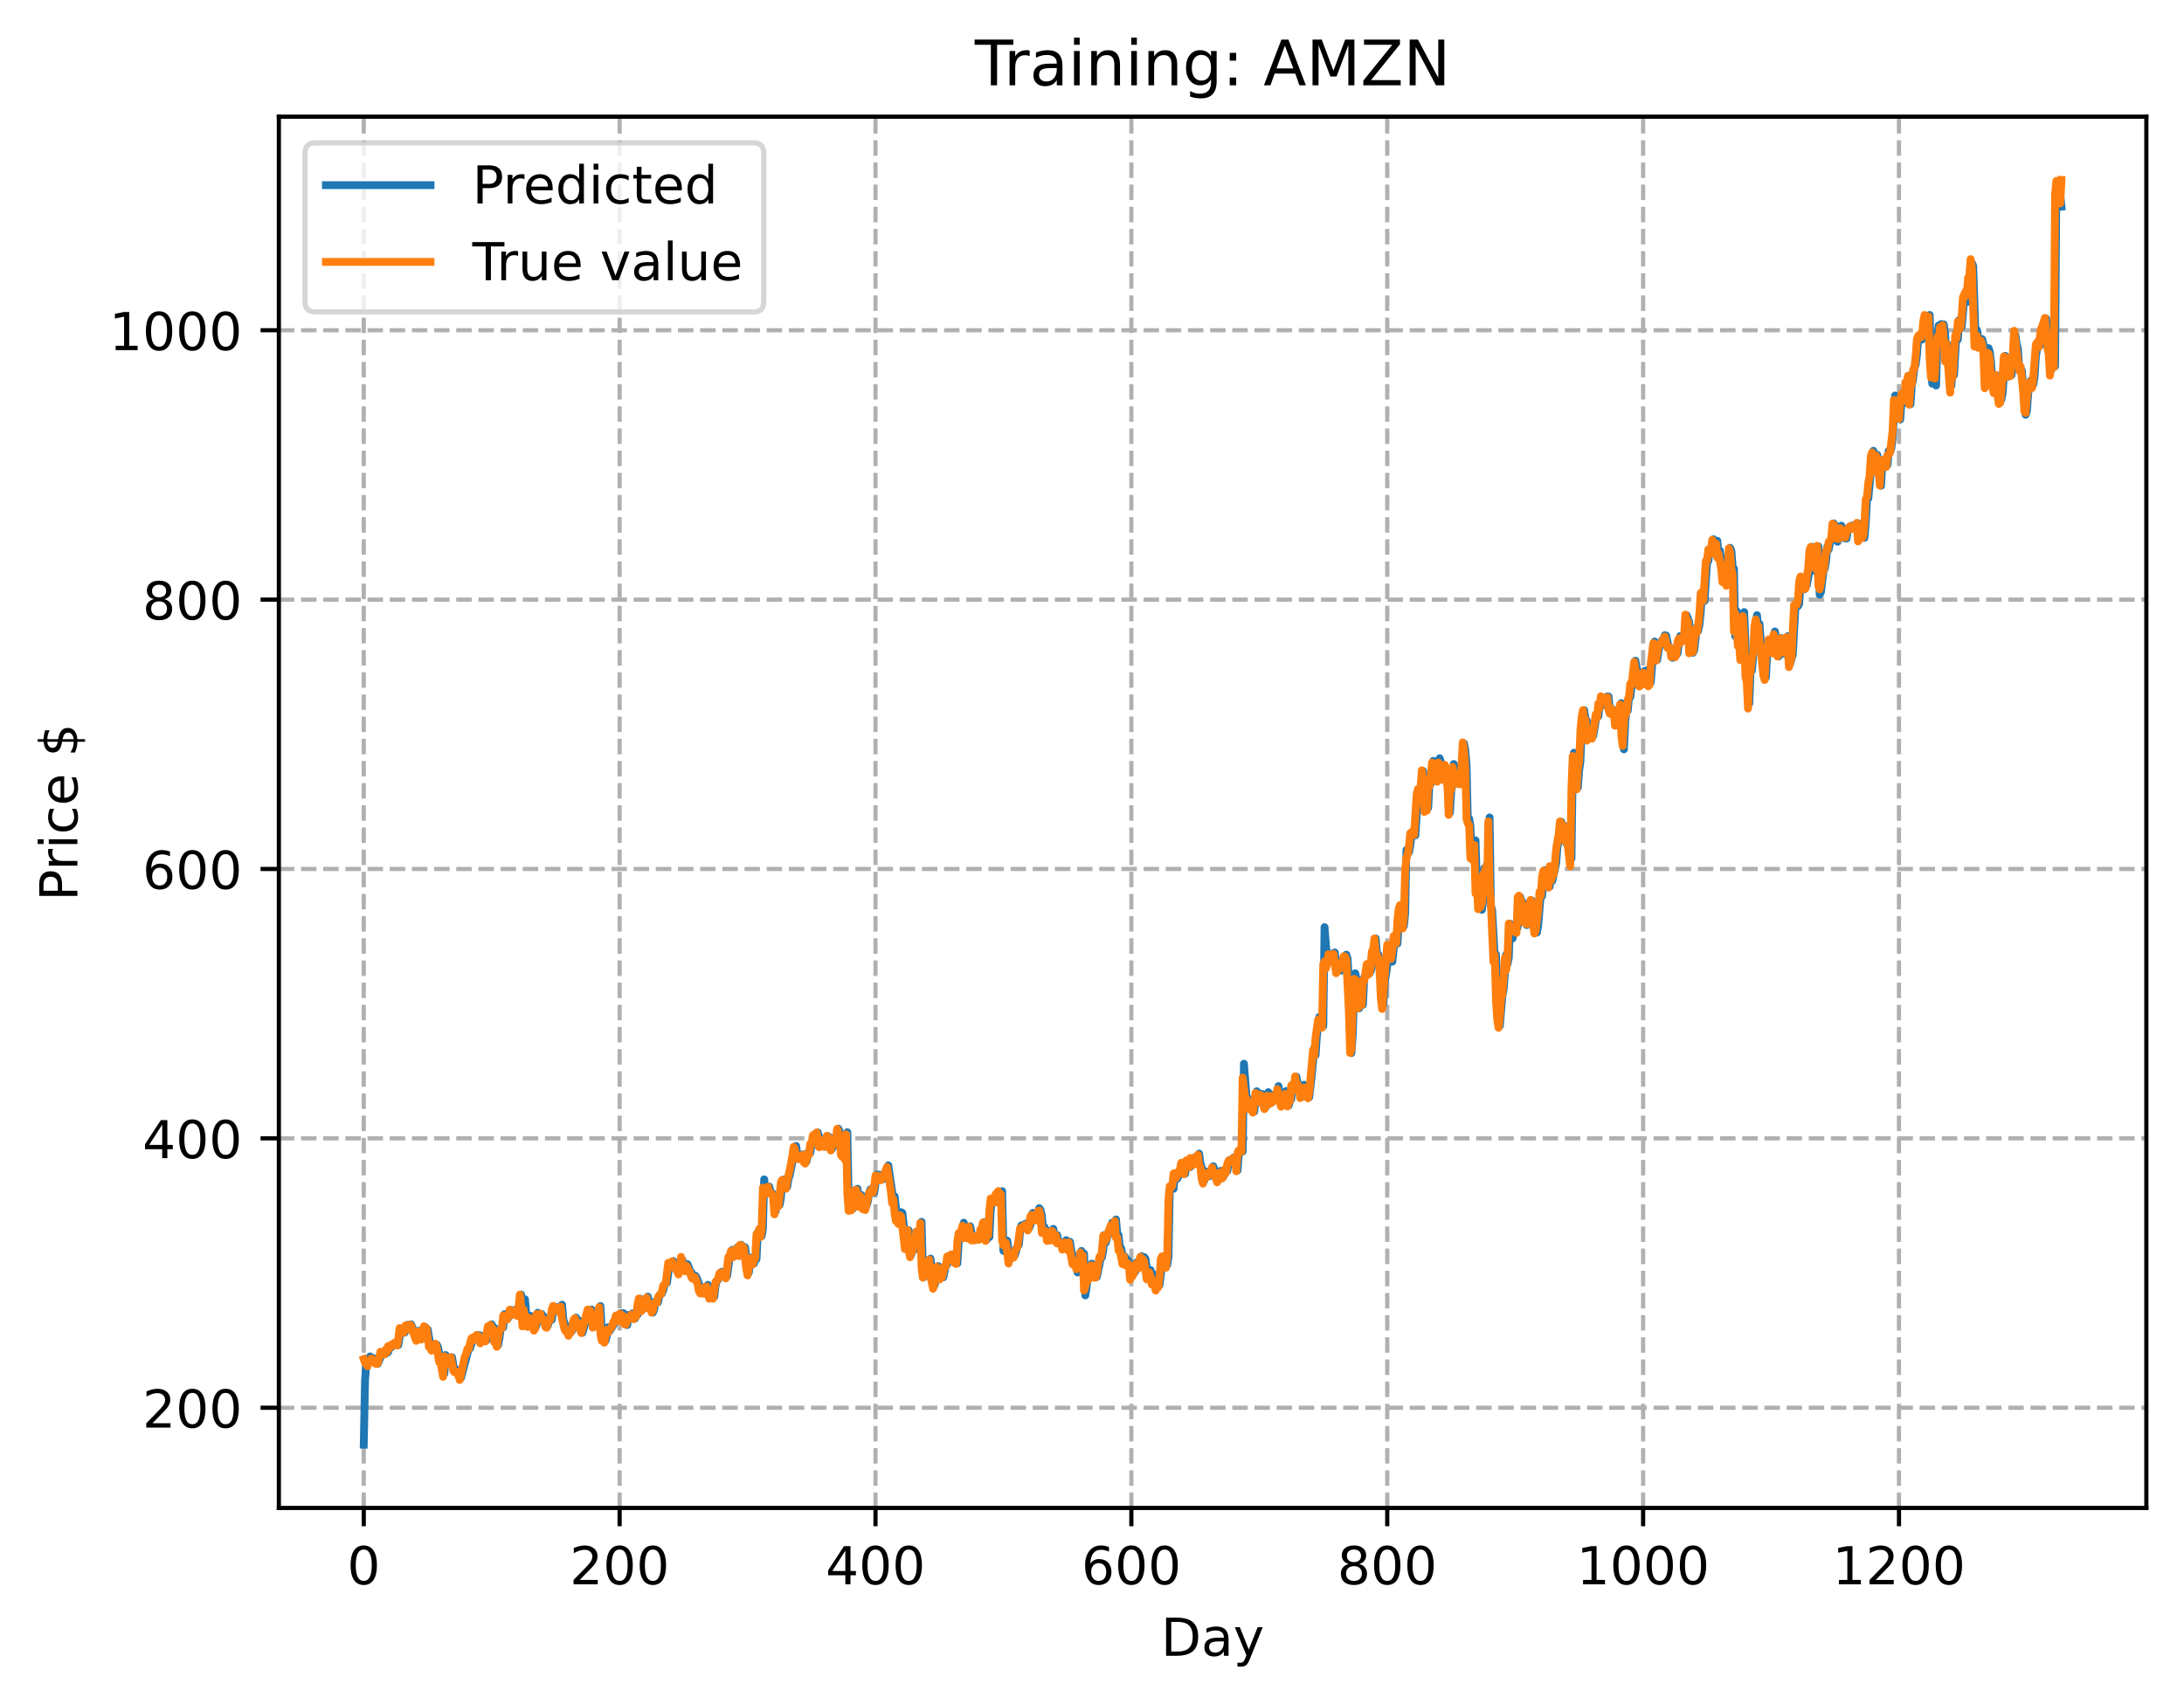 <?xml version="1.0" encoding="utf-8" standalone="no"?>
<!DOCTYPE svg PUBLIC "-//W3C//DTD SVG 1.1//EN"
  "http://www.w3.org/Graphics/SVG/1.1/DTD/svg11.dtd">
<!-- Created with matplotlib (https://matplotlib.org/) -->
<svg height="325.986pt" version="1.1" viewBox="0 0 417.648 325.986" width="417.648pt" xmlns="http://www.w3.org/2000/svg" xmlns:xlink="http://www.w3.org/1999/xlink">
 <defs>
  <style type="text/css">
*{stroke-linecap:butt;stroke-linejoin:round;}
  </style>
 </defs>
 <g id="figure_1">
  <g id="patch_1">
   <path d="M 0 325.986 
L 417.648 325.986 
L 417.648 0 
L 0 0 
z
" style="fill:#ffffff;"/>
  </g>
  <g id="axes_1">
   <g id="patch_2">
    <path d="M 53.328 288.43 
L 410.448 288.43 
L 410.448 22.318 
L 53.328 22.318 
z
" style="fill:#ffffff;"/>
   </g>
   <g id="matplotlib.axis_1">
    <g id="xtick_1">
     <g id="line2d_1">
      <path clip-path="url(#p9bd10de730)" d="M 69.561 288.43 
L 69.561 22.318 
" style="fill:none;stroke:#b0b0b0;stroke-dasharray:2.96,1.28;stroke-dashoffset:0;stroke-width:0.8;"/>
     </g>
     <g id="line2d_2">
      <defs>
       <path d="M 0 0 
L 0 3.5 
" id="m11e8dca7be" style="stroke:#000000;stroke-width:0.8;"/>
      </defs>
      <g>
       <use style="stroke:#000000;stroke-width:0.8;" x="69.561" xlink:href="#m11e8dca7be" y="288.43"/>
      </g>
     </g>
     <g id="text_1">
      <!-- 0 -->
      <defs>
       <path d="M 31.781 66.406 
Q 24.172 66.406 20.328 58.906 
Q 16.5 51.422 16.5 36.375 
Q 16.5 21.391 20.328 13.891 
Q 24.172 6.391 31.781 6.391 
Q 39.453 6.391 43.281 13.891 
Q 47.125 21.391 47.125 36.375 
Q 47.125 51.422 43.281 58.906 
Q 39.453 66.406 31.781 66.406 
z
M 31.781 74.219 
Q 44.047 74.219 50.516 64.516 
Q 56.984 54.828 56.984 36.375 
Q 56.984 17.969 50.516 8.266 
Q 44.047 -1.422 31.781 -1.422 
Q 19.531 -1.422 13.062 8.266 
Q 6.594 17.969 6.594 36.375 
Q 6.594 54.828 13.062 64.516 
Q 19.531 74.219 31.781 74.219 
z
" id="DejaVuSans-48"/>
      </defs>
      <g transform="translate(66.38 303.029)scale(0.1 -0.1)">
       <use xlink:href="#DejaVuSans-48"/>
      </g>
     </g>
    </g>
    <g id="xtick_2">
     <g id="line2d_3">
      <path clip-path="url(#p9bd10de730)" d="M 118.491 288.43 
L 118.491 22.318 
" style="fill:none;stroke:#b0b0b0;stroke-dasharray:2.96,1.28;stroke-dashoffset:0;stroke-width:0.8;"/>
     </g>
     <g id="line2d_4">
      <g>
       <use style="stroke:#000000;stroke-width:0.8;" x="118.491" xlink:href="#m11e8dca7be" y="288.43"/>
      </g>
     </g>
     <g id="text_2">
      <!-- 200 -->
      <defs>
       <path d="M 19.188 8.297 
L 53.609 8.297 
L 53.609 0 
L 7.328 0 
L 7.328 8.297 
Q 12.938 14.109 22.625 23.891 
Q 32.328 33.688 34.812 36.531 
Q 39.547 41.844 41.422 45.531 
Q 43.312 49.219 43.312 52.781 
Q 43.312 58.594 39.234 62.25 
Q 35.156 65.922 28.609 65.922 
Q 23.969 65.922 18.812 64.312 
Q 13.672 62.703 7.812 59.422 
L 7.812 69.391 
Q 13.766 71.781 18.938 73 
Q 24.125 74.219 28.422 74.219 
Q 39.75 74.219 46.484 68.547 
Q 53.219 62.891 53.219 53.422 
Q 53.219 48.922 51.531 44.891 
Q 49.859 40.875 45.406 35.406 
Q 44.188 33.984 37.641 27.219 
Q 31.109 20.453 19.188 8.297 
z
" id="DejaVuSans-50"/>
      </defs>
      <g transform="translate(108.948 303.029)scale(0.1 -0.1)">
       <use xlink:href="#DejaVuSans-50"/>
       <use x="63.623" xlink:href="#DejaVuSans-48"/>
       <use x="127.246" xlink:href="#DejaVuSans-48"/>
      </g>
     </g>
    </g>
    <g id="xtick_3">
     <g id="line2d_5">
      <path clip-path="url(#p9bd10de730)" d="M 167.422 288.43 
L 167.422 22.318 
" style="fill:none;stroke:#b0b0b0;stroke-dasharray:2.96,1.28;stroke-dashoffset:0;stroke-width:0.8;"/>
     </g>
     <g id="line2d_6">
      <g>
       <use style="stroke:#000000;stroke-width:0.8;" x="167.422" xlink:href="#m11e8dca7be" y="288.43"/>
      </g>
     </g>
     <g id="text_3">
      <!-- 400 -->
      <defs>
       <path d="M 37.797 64.312 
L 12.891 25.391 
L 37.797 25.391 
z
M 35.203 72.906 
L 47.609 72.906 
L 47.609 25.391 
L 58.016 25.391 
L 58.016 17.188 
L 47.609 17.188 
L 47.609 0 
L 37.797 0 
L 37.797 17.188 
L 4.891 17.188 
L 4.891 26.703 
z
" id="DejaVuSans-52"/>
      </defs>
      <g transform="translate(157.878 303.029)scale(0.1 -0.1)">
       <use xlink:href="#DejaVuSans-52"/>
       <use x="63.623" xlink:href="#DejaVuSans-48"/>
       <use x="127.246" xlink:href="#DejaVuSans-48"/>
      </g>
     </g>
    </g>
    <g id="xtick_4">
     <g id="line2d_7">
      <path clip-path="url(#p9bd10de730)" d="M 216.353 288.43 
L 216.353 22.318 
" style="fill:none;stroke:#b0b0b0;stroke-dasharray:2.96,1.28;stroke-dashoffset:0;stroke-width:0.8;"/>
     </g>
     <g id="line2d_8">
      <g>
       <use style="stroke:#000000;stroke-width:0.8;" x="216.353" xlink:href="#m11e8dca7be" y="288.43"/>
      </g>
     </g>
     <g id="text_4">
      <!-- 600 -->
      <defs>
       <path d="M 33.016 40.375 
Q 26.375 40.375 22.484 35.828 
Q 18.609 31.297 18.609 23.391 
Q 18.609 15.531 22.484 10.953 
Q 26.375 6.391 33.016 6.391 
Q 39.656 6.391 43.531 10.953 
Q 47.406 15.531 47.406 23.391 
Q 47.406 31.297 43.531 35.828 
Q 39.656 40.375 33.016 40.375 
z
M 52.594 71.297 
L 52.594 62.312 
Q 48.875 64.062 45.094 64.984 
Q 41.312 65.922 37.594 65.922 
Q 27.828 65.922 22.672 59.328 
Q 17.531 52.734 16.797 39.406 
Q 19.672 43.656 24.016 45.922 
Q 28.375 48.188 33.594 48.188 
Q 44.578 48.188 50.953 41.516 
Q 57.328 34.859 57.328 23.391 
Q 57.328 12.156 50.688 5.359 
Q 44.047 -1.422 33.016 -1.422 
Q 20.359 -1.422 13.672 8.266 
Q 6.984 17.969 6.984 36.375 
Q 6.984 53.656 15.188 63.938 
Q 23.391 74.219 37.203 74.219 
Q 40.922 74.219 44.703 73.484 
Q 48.484 72.75 52.594 71.297 
z
" id="DejaVuSans-54"/>
      </defs>
      <g transform="translate(206.809 303.029)scale(0.1 -0.1)">
       <use xlink:href="#DejaVuSans-54"/>
       <use x="63.623" xlink:href="#DejaVuSans-48"/>
       <use x="127.246" xlink:href="#DejaVuSans-48"/>
      </g>
     </g>
    </g>
    <g id="xtick_5">
     <g id="line2d_9">
      <path clip-path="url(#p9bd10de730)" d="M 265.283 288.43 
L 265.283 22.318 
" style="fill:none;stroke:#b0b0b0;stroke-dasharray:2.96,1.28;stroke-dashoffset:0;stroke-width:0.8;"/>
     </g>
     <g id="line2d_10">
      <g>
       <use style="stroke:#000000;stroke-width:0.8;" x="265.283" xlink:href="#m11e8dca7be" y="288.43"/>
      </g>
     </g>
     <g id="text_5">
      <!-- 800 -->
      <defs>
       <path d="M 31.781 34.625 
Q 24.75 34.625 20.719 30.859 
Q 16.703 27.094 16.703 20.516 
Q 16.703 13.922 20.719 10.156 
Q 24.75 6.391 31.781 6.391 
Q 38.812 6.391 42.859 10.172 
Q 46.922 13.969 46.922 20.516 
Q 46.922 27.094 42.891 30.859 
Q 38.875 34.625 31.781 34.625 
z
M 21.922 38.812 
Q 15.578 40.375 12.031 44.719 
Q 8.5 49.078 8.5 55.328 
Q 8.5 64.062 14.719 69.141 
Q 20.953 74.219 31.781 74.219 
Q 42.672 74.219 48.875 69.141 
Q 55.078 64.062 55.078 55.328 
Q 55.078 49.078 51.531 44.719 
Q 48 40.375 41.703 38.812 
Q 48.828 37.156 52.797 32.312 
Q 56.781 27.484 56.781 20.516 
Q 56.781 9.906 50.312 4.234 
Q 43.844 -1.422 31.781 -1.422 
Q 19.734 -1.422 13.25 4.234 
Q 6.781 9.906 6.781 20.516 
Q 6.781 27.484 10.781 32.312 
Q 14.797 37.156 21.922 38.812 
z
M 18.312 54.391 
Q 18.312 48.734 21.844 45.562 
Q 25.391 42.391 31.781 42.391 
Q 38.141 42.391 41.719 45.562 
Q 45.312 48.734 45.312 54.391 
Q 45.312 60.062 41.719 63.234 
Q 38.141 66.406 31.781 66.406 
Q 25.391 66.406 21.844 63.234 
Q 18.312 60.062 18.312 54.391 
z
" id="DejaVuSans-56"/>
      </defs>
      <g transform="translate(255.74 303.029)scale(0.1 -0.1)">
       <use xlink:href="#DejaVuSans-56"/>
       <use x="63.623" xlink:href="#DejaVuSans-48"/>
       <use x="127.246" xlink:href="#DejaVuSans-48"/>
      </g>
     </g>
    </g>
    <g id="xtick_6">
     <g id="line2d_11">
      <path clip-path="url(#p9bd10de730)" d="M 314.214 288.43 
L 314.214 22.318 
" style="fill:none;stroke:#b0b0b0;stroke-dasharray:2.96,1.28;stroke-dashoffset:0;stroke-width:0.8;"/>
     </g>
     <g id="line2d_12">
      <g>
       <use style="stroke:#000000;stroke-width:0.8;" x="314.214" xlink:href="#m11e8dca7be" y="288.43"/>
      </g>
     </g>
     <g id="text_6">
      <!-- 1000 -->
      <defs>
       <path d="M 12.406 8.297 
L 28.516 8.297 
L 28.516 63.922 
L 10.984 60.406 
L 10.984 69.391 
L 28.422 72.906 
L 38.281 72.906 
L 38.281 8.297 
L 54.391 8.297 
L 54.391 0 
L 12.406 0 
z
" id="DejaVuSans-49"/>
      </defs>
      <g transform="translate(301.489 303.029)scale(0.1 -0.1)">
       <use xlink:href="#DejaVuSans-49"/>
       <use x="63.623" xlink:href="#DejaVuSans-48"/>
       <use x="127.246" xlink:href="#DejaVuSans-48"/>
       <use x="190.869" xlink:href="#DejaVuSans-48"/>
      </g>
     </g>
    </g>
    <g id="xtick_7">
     <g id="line2d_13">
      <path clip-path="url(#p9bd10de730)" d="M 363.144 288.43 
L 363.144 22.318 
" style="fill:none;stroke:#b0b0b0;stroke-dasharray:2.96,1.28;stroke-dashoffset:0;stroke-width:0.8;"/>
     </g>
     <g id="line2d_14">
      <g>
       <use style="stroke:#000000;stroke-width:0.8;" x="363.144" xlink:href="#m11e8dca7be" y="288.43"/>
      </g>
     </g>
     <g id="text_7">
      <!-- 1200 -->
      <g transform="translate(350.419 303.029)scale(0.1 -0.1)">
       <use xlink:href="#DejaVuSans-49"/>
       <use x="63.623" xlink:href="#DejaVuSans-50"/>
       <use x="127.246" xlink:href="#DejaVuSans-48"/>
       <use x="190.869" xlink:href="#DejaVuSans-48"/>
      </g>
     </g>
    </g>
    <g id="text_8">
     <!-- Day -->
     <defs>
      <path d="M 19.672 64.797 
L 19.672 8.109 
L 31.594 8.109 
Q 46.688 8.109 53.688 14.938 
Q 60.688 21.781 60.688 36.531 
Q 60.688 51.172 53.688 57.984 
Q 46.688 64.797 31.594 64.797 
z
M 9.812 72.906 
L 30.078 72.906 
Q 51.266 72.906 61.172 64.094 
Q 71.094 55.281 71.094 36.531 
Q 71.094 17.672 61.125 8.828 
Q 51.172 0 30.078 0 
L 9.812 0 
z
" id="DejaVuSans-68"/>
      <path d="M 34.281 27.484 
Q 23.391 27.484 19.188 25 
Q 14.984 22.516 14.984 16.5 
Q 14.984 11.719 18.141 8.906 
Q 21.297 6.109 26.703 6.109 
Q 34.188 6.109 38.703 11.406 
Q 43.219 16.703 43.219 25.484 
L 43.219 27.484 
z
M 52.203 31.203 
L 52.203 0 
L 43.219 0 
L 43.219 8.297 
Q 40.141 3.328 35.547 0.953 
Q 30.953 -1.422 24.312 -1.422 
Q 15.922 -1.422 10.953 3.297 
Q 6 8.016 6 15.922 
Q 6 25.141 12.172 29.828 
Q 18.359 34.516 30.609 34.516 
L 43.219 34.516 
L 43.219 35.406 
Q 43.219 41.609 39.141 45 
Q 35.062 48.391 27.688 48.391 
Q 23 48.391 18.547 47.266 
Q 14.109 46.141 10.016 43.891 
L 10.016 52.203 
Q 14.938 54.109 19.578 55.047 
Q 24.219 56 28.609 56 
Q 40.484 56 46.344 49.844 
Q 52.203 43.703 52.203 31.203 
z
" id="DejaVuSans-97"/>
      <path d="M 32.172 -5.078 
Q 28.375 -14.844 24.75 -17.812 
Q 21.141 -20.797 15.094 -20.797 
L 7.906 -20.797 
L 7.906 -13.281 
L 13.188 -13.281 
Q 16.891 -13.281 18.938 -11.516 
Q 21 -9.766 23.484 -3.219 
L 25.094 0.875 
L 2.984 54.688 
L 12.5 54.688 
L 29.594 11.922 
L 46.688 54.688 
L 56.203 54.688 
z
" id="DejaVuSans-121"/>
     </defs>
     <g transform="translate(222.015 316.707)scale(0.1 -0.1)">
      <use xlink:href="#DejaVuSans-68"/>
      <use x="77.002" xlink:href="#DejaVuSans-97"/>
      <use x="138.281" xlink:href="#DejaVuSans-121"/>
     </g>
    </g>
   </g>
   <g id="matplotlib.axis_2">
    <g id="ytick_1">
     <g id="line2d_15">
      <path clip-path="url(#p9bd10de730)" d="M 53.328 269.262 
L 410.448 269.262 
" style="fill:none;stroke:#b0b0b0;stroke-dasharray:2.96,1.28;stroke-dashoffset:0;stroke-width:0.8;"/>
     </g>
     <g id="line2d_16">
      <defs>
       <path d="M 0 0 
L -3.5 0 
" id="m64e7da1cce" style="stroke:#000000;stroke-width:0.8;"/>
      </defs>
      <g>
       <use style="stroke:#000000;stroke-width:0.8;" x="53.328" xlink:href="#m64e7da1cce" y="269.262"/>
      </g>
     </g>
     <g id="text_9">
      <!-- 200 -->
      <g transform="translate(27.241 273.062)scale(0.1 -0.1)">
       <use xlink:href="#DejaVuSans-50"/>
       <use x="63.623" xlink:href="#DejaVuSans-48"/>
       <use x="127.246" xlink:href="#DejaVuSans-48"/>
      </g>
     </g>
    </g>
    <g id="ytick_2">
     <g id="line2d_17">
      <path clip-path="url(#p9bd10de730)" d="M 53.328 217.738 
L 410.448 217.738 
" style="fill:none;stroke:#b0b0b0;stroke-dasharray:2.96,1.28;stroke-dashoffset:0;stroke-width:0.8;"/>
     </g>
     <g id="line2d_18">
      <g>
       <use style="stroke:#000000;stroke-width:0.8;" x="53.328" xlink:href="#m64e7da1cce" y="217.738"/>
      </g>
     </g>
     <g id="text_10">
      <!-- 400 -->
      <g transform="translate(27.241 221.537)scale(0.1 -0.1)">
       <use xlink:href="#DejaVuSans-52"/>
       <use x="63.623" xlink:href="#DejaVuSans-48"/>
       <use x="127.246" xlink:href="#DejaVuSans-48"/>
      </g>
     </g>
    </g>
    <g id="ytick_3">
     <g id="line2d_19">
      <path clip-path="url(#p9bd10de730)" d="M 53.328 166.214 
L 410.448 166.214 
" style="fill:none;stroke:#b0b0b0;stroke-dasharray:2.96,1.28;stroke-dashoffset:0;stroke-width:0.8;"/>
     </g>
     <g id="line2d_20">
      <g>
       <use style="stroke:#000000;stroke-width:0.8;" x="53.328" xlink:href="#m64e7da1cce" y="166.214"/>
      </g>
     </g>
     <g id="text_11">
      <!-- 600 -->
      <g transform="translate(27.241 170.013)scale(0.1 -0.1)">
       <use xlink:href="#DejaVuSans-54"/>
       <use x="63.623" xlink:href="#DejaVuSans-48"/>
       <use x="127.246" xlink:href="#DejaVuSans-48"/>
      </g>
     </g>
    </g>
    <g id="ytick_4">
     <g id="line2d_21">
      <path clip-path="url(#p9bd10de730)" d="M 53.328 114.689 
L 410.448 114.689 
" style="fill:none;stroke:#b0b0b0;stroke-dasharray:2.96,1.28;stroke-dashoffset:0;stroke-width:0.8;"/>
     </g>
     <g id="line2d_22">
      <g>
       <use style="stroke:#000000;stroke-width:0.8;" x="53.328" xlink:href="#m64e7da1cce" y="114.689"/>
      </g>
     </g>
     <g id="text_12">
      <!-- 800 -->
      <g transform="translate(27.241 118.488)scale(0.1 -0.1)">
       <use xlink:href="#DejaVuSans-56"/>
       <use x="63.623" xlink:href="#DejaVuSans-48"/>
       <use x="127.246" xlink:href="#DejaVuSans-48"/>
      </g>
     </g>
    </g>
    <g id="ytick_5">
     <g id="line2d_23">
      <path clip-path="url(#p9bd10de730)" d="M 53.328 63.165 
L 410.448 63.165 
" style="fill:none;stroke:#b0b0b0;stroke-dasharray:2.96,1.28;stroke-dashoffset:0;stroke-width:0.8;"/>
     </g>
     <g id="line2d_24">
      <g>
       <use style="stroke:#000000;stroke-width:0.8;" x="53.328" xlink:href="#m64e7da1cce" y="63.165"/>
      </g>
     </g>
     <g id="text_13">
      <!-- 1000 -->
      <g transform="translate(20.878 66.964)scale(0.1 -0.1)">
       <use xlink:href="#DejaVuSans-49"/>
       <use x="63.623" xlink:href="#DejaVuSans-48"/>
       <use x="127.246" xlink:href="#DejaVuSans-48"/>
       <use x="190.869" xlink:href="#DejaVuSans-48"/>
      </g>
     </g>
    </g>
    <g id="text_14">
     <!-- Price $ -->
     <defs>
      <path d="M 19.672 64.797 
L 19.672 37.406 
L 32.078 37.406 
Q 38.969 37.406 42.719 40.969 
Q 46.484 44.531 46.484 51.125 
Q 46.484 57.672 42.719 61.234 
Q 38.969 64.797 32.078 64.797 
z
M 9.812 72.906 
L 32.078 72.906 
Q 44.344 72.906 50.609 67.359 
Q 56.891 61.812 56.891 51.125 
Q 56.891 40.328 50.609 34.812 
Q 44.344 29.297 32.078 29.297 
L 19.672 29.297 
L 19.672 0 
L 9.812 0 
z
" id="DejaVuSans-80"/>
      <path d="M 41.109 46.297 
Q 39.594 47.172 37.812 47.578 
Q 36.031 48 33.891 48 
Q 26.266 48 22.188 43.047 
Q 18.109 38.094 18.109 28.812 
L 18.109 0 
L 9.078 0 
L 9.078 54.688 
L 18.109 54.688 
L 18.109 46.188 
Q 20.953 51.172 25.484 53.578 
Q 30.031 56 36.531 56 
Q 37.453 56 38.578 55.875 
Q 39.703 55.766 41.062 55.516 
z
" id="DejaVuSans-114"/>
      <path d="M 9.422 54.688 
L 18.406 54.688 
L 18.406 0 
L 9.422 0 
z
M 9.422 75.984 
L 18.406 75.984 
L 18.406 64.594 
L 9.422 64.594 
z
" id="DejaVuSans-105"/>
      <path d="M 48.781 52.594 
L 48.781 44.188 
Q 44.969 46.297 41.141 47.344 
Q 37.312 48.391 33.406 48.391 
Q 24.656 48.391 19.812 42.844 
Q 14.984 37.312 14.984 27.297 
Q 14.984 17.281 19.812 11.734 
Q 24.656 6.203 33.406 6.203 
Q 37.312 6.203 41.141 7.25 
Q 44.969 8.297 48.781 10.406 
L 48.781 2.094 
Q 45.016 0.344 40.984 -0.531 
Q 36.969 -1.422 32.422 -1.422 
Q 20.062 -1.422 12.781 6.344 
Q 5.516 14.109 5.516 27.297 
Q 5.516 40.672 12.859 48.328 
Q 20.219 56 33.016 56 
Q 37.156 56 41.109 55.141 
Q 45.062 54.297 48.781 52.594 
z
" id="DejaVuSans-99"/>
      <path d="M 56.203 29.594 
L 56.203 25.203 
L 14.891 25.203 
Q 15.484 15.922 20.484 11.062 
Q 25.484 6.203 34.422 6.203 
Q 39.594 6.203 44.453 7.469 
Q 49.312 8.734 54.109 11.281 
L 54.109 2.781 
Q 49.266 0.734 44.188 -0.344 
Q 39.109 -1.422 33.891 -1.422 
Q 20.797 -1.422 13.156 6.188 
Q 5.516 13.812 5.516 26.812 
Q 5.516 40.234 12.766 48.109 
Q 20.016 56 32.328 56 
Q 43.359 56 49.781 48.891 
Q 56.203 41.797 56.203 29.594 
z
M 47.219 32.234 
Q 47.125 39.594 43.094 43.984 
Q 39.062 48.391 32.422 48.391 
Q 24.906 48.391 20.391 44.141 
Q 15.875 39.891 15.188 32.172 
z
" id="DejaVuSans-101"/>
      <path id="DejaVuSans-32"/>
      <path d="M 33.797 -14.703 
L 28.906 -14.703 
L 28.859 0 
Q 23.734 0.094 18.609 1.188 
Q 13.484 2.297 8.297 4.5 
L 8.297 13.281 
Q 13.281 10.156 18.375 8.562 
Q 23.484 6.984 28.906 6.938 
L 28.906 29.203 
Q 18.109 30.953 13.203 35.156 
Q 8.297 39.359 8.297 46.688 
Q 8.297 54.641 13.625 59.219 
Q 18.953 63.812 28.906 64.5 
L 28.906 75.984 
L 33.797 75.984 
L 33.797 64.656 
Q 38.328 64.453 42.578 63.688 
Q 46.828 62.938 50.875 61.625 
L 50.875 53.078 
Q 46.828 55.125 42.547 56.25 
Q 38.281 57.375 33.797 57.562 
L 33.797 36.719 
Q 44.875 35.016 50.094 30.609 
Q 55.328 26.219 55.328 18.609 
Q 55.328 10.359 49.781 5.594 
Q 44.234 0.828 33.797 0.094 
z
M 28.906 37.594 
L 28.906 57.625 
Q 23.25 56.984 20.266 54.391 
Q 17.281 51.812 17.281 47.516 
Q 17.281 43.312 20.031 40.969 
Q 22.797 38.625 28.906 37.594 
z
M 33.797 28.219 
L 33.797 7.078 
Q 39.984 7.906 43.141 10.594 
Q 46.297 13.281 46.297 17.672 
Q 46.297 21.969 43.281 24.5 
Q 40.281 27.047 33.797 28.219 
z
" id="DejaVuSans-36"/>
     </defs>
     <g transform="translate(14.798 172.342)rotate(-90)scale(0.1 -0.1)">
      <use xlink:href="#DejaVuSans-80"/>
      <use x="58.553" xlink:href="#DejaVuSans-114"/>
      <use x="99.666" xlink:href="#DejaVuSans-105"/>
      <use x="127.449" xlink:href="#DejaVuSans-99"/>
      <use x="182.43" xlink:href="#DejaVuSans-101"/>
      <use x="243.953" xlink:href="#DejaVuSans-32"/>
      <use x="275.74" xlink:href="#DejaVuSans-36"/>
     </g>
    </g>
   </g>
   <g id="line2d_25">
    <path clip-path="url(#p9bd10de730)" d="M 69.561 276.334 
L 69.806 264.026 
L 70.05 260.864 
L 70.295 260.224 
L 70.539 260.562 
L 70.784 259.458 
L 71.029 260.08 
L 71.273 259.718 
L 71.518 260.29 
L 72.252 260.856 
L 72.741 259.688 
L 72.986 258.773 
L 73.231 258.764 
L 73.475 259.032 
L 73.72 258.964 
L 73.965 258.085 
L 74.209 258.675 
L 74.454 257.541 
L 74.699 257.833 
L 75.188 257.185 
L 75.433 257.277 
L 75.677 256.814 
L 75.922 256.912 
L 76.166 257.29 
L 76.656 254.216 
L 77.145 254.93 
L 77.39 254.9 
L 77.634 253.849 
L 77.879 253.418 
L 78.124 254.276 
L 78.368 254.073 
L 78.613 253.31 
L 79.102 254.42 
L 79.347 255.255 
L 79.592 255.349 
L 79.836 256.099 
L 80.081 254.54 
L 80.57 255.727 
L 80.815 256.017 
L 81.304 253.816 
L 81.549 254.199 
L 81.794 254.269 
L 82.283 257.199 
L 82.527 257.371 
L 82.772 257.975 
L 83.017 257.887 
L 83.261 257.93 
L 83.506 257.192 
L 83.751 257.621 
L 84.24 260.269 
L 84.485 260.401 
L 84.974 262.749 
L 85.219 259.181 
L 85.463 260.789 
L 85.708 260.868 
L 85.953 260.488 
L 86.197 260.375 
L 86.442 259.603 
L 86.687 261.131 
L 86.931 261.945 
L 87.176 262.123 
L 87.421 262.046 
L 87.665 262.089 
L 88.154 263.565 
L 89.378 258.932 
L 89.622 258.074 
L 89.867 257.964 
L 90.112 257.219 
L 90.356 256.058 
L 90.601 256.029 
L 90.846 256.224 
L 91.335 255.348 
L 91.58 255.639 
L 91.824 255.411 
L 92.069 256.537 
L 92.314 255.822 
L 92.558 255.662 
L 92.803 255.923 
L 93.048 256.373 
L 93.292 255.287 
L 93.537 253.622 
L 93.781 254.033 
L 94.026 253.304 
L 94.271 254.667 
L 94.515 253.952 
L 94.76 256.272 
L 95.249 257.273 
L 95.494 256.049 
L 95.739 254.176 
L 95.983 253.94 
L 96.228 253.909 
L 96.473 251.366 
L 96.717 252.065 
L 96.962 251.739 
L 97.207 252.108 
L 97.451 251.678 
L 97.696 250.542 
L 97.941 250.769 
L 98.185 251.422 
L 98.675 250.438 
L 99.164 251.459 
L 99.409 249.961 
L 99.653 247.613 
L 99.898 249.43 
L 100.142 252.945 
L 100.387 248.512 
L 100.632 251.31 
L 100.876 251.762 
L 101.121 253.328 
L 101.366 251.655 
L 101.61 252.987 
L 101.855 253.55 
L 102.1 252.875 
L 102.344 254.011 
L 102.589 253.559 
L 102.834 251.092 
L 103.078 251.59 
L 103.323 252.599 
L 103.568 251.321 
L 104.302 252.237 
L 104.546 253.198 
L 104.791 253.519 
L 105.036 252.67 
L 105.525 252.439 
L 105.769 250.659 
L 106.014 249.904 
L 106.259 250.214 
L 106.748 250.014 
L 106.993 250.583 
L 107.237 249.884 
L 107.482 249.56 
L 107.727 252.424 
L 108.461 254.428 
L 108.705 254.103 
L 108.95 255.096 
L 109.195 254.279 
L 109.439 254.512 
L 109.929 252.41 
L 110.173 252.031 
L 110.418 253.009 
L 110.663 252.546 
L 110.907 253.631 
L 111.152 253.783 
L 111.397 254.925 
L 112.62 250.646 
L 112.864 251.647 
L 113.109 250.476 
L 113.598 253.697 
L 113.843 253.447 
L 114.088 252.77 
L 114.332 251.398 
L 114.577 251.321 
L 114.822 249.804 
L 115.066 254.602 
L 115.311 255.668 
L 115.556 254.965 
L 115.8 256.427 
L 116.045 255.536 
L 116.29 253.872 
L 116.534 254.663 
L 117.268 253.537 
L 117.513 252.653 
L 117.757 252.446 
L 118.002 251.598 
L 118.491 252.499 
L 118.736 251.164 
L 118.981 251.679 
L 119.225 251.182 
L 119.47 252.86 
L 119.715 253.422 
L 119.959 253.444 
L 120.204 251.509 
L 120.449 252.165 
L 120.693 251.811 
L 120.938 251.218 
L 121.183 252.019 
L 121.427 252.218 
L 121.672 251.621 
L 121.917 251.476 
L 122.161 249.268 
L 122.406 248.411 
L 122.651 250.137 
L 122.895 250.459 
L 123.14 249.602 
L 123.385 249.983 
L 123.874 248.012 
L 124.118 248.827 
L 124.363 250.097 
L 124.608 250.173 
L 124.852 251.074 
L 125.097 250.472 
L 125.342 248.985 
L 125.586 249.184 
L 125.831 249.098 
L 126.076 247.938 
L 126.32 247.556 
L 126.565 247.442 
L 126.81 246.869 
L 127.054 245.752 
L 127.544 245.354 
L 128.033 241.763 
L 128.278 241.926 
L 128.767 241.214 
L 129.012 242.492 
L 129.256 242.154 
L 129.501 242.164 
L 129.745 242.903 
L 129.99 243.176 
L 130.235 242.443 
L 130.479 240.938 
L 130.724 241.975 
L 130.969 242.406 
L 131.213 242.598 
L 131.458 241.803 
L 131.703 242.347 
L 131.947 243.227 
L 132.192 243.292 
L 132.437 244.066 
L 132.681 244.33 
L 132.926 243.984 
L 133.171 244.234 
L 133.66 245.517 
L 133.905 246.842 
L 134.149 247.006 
L 134.394 246.851 
L 134.639 246.409 
L 134.883 247.098 
L 135.128 245.983 
L 135.373 245.758 
L 135.617 246.643 
L 135.862 248.091 
L 136.106 247.865 
L 136.351 247.348 
L 136.596 248.019 
L 136.84 245.886 
L 137.085 244.984 
L 137.33 244.796 
L 137.574 244.349 
L 137.819 243.381 
L 138.064 243.259 
L 138.308 243.522 
L 138.553 243.6 
L 139.042 244.061 
L 139.532 240.572 
L 139.776 240.298 
L 140.021 239.081 
L 140.266 240.343 
L 140.51 239.59 
L 140.755 239.883 
L 141 238.6 
L 141.489 240.195 
L 141.733 238.097 
L 141.978 238.366 
L 142.223 239.42 
L 142.467 238.548 
L 142.957 242.204 
L 143.201 243.407 
L 143.446 241.446 
L 143.691 240.548 
L 143.935 240.8 
L 144.18 241.705 
L 144.425 240.598 
L 144.669 240.863 
L 144.914 235.705 
L 145.159 236.542 
L 145.403 234.912 
L 145.648 236.441 
L 145.893 235.108 
L 146.137 225.584 
L 146.382 228.181 
L 146.627 227.388 
L 146.871 227.752 
L 147.116 226.97 
L 147.361 228.092 
L 147.85 228.304 
L 148.094 228.683 
L 148.339 231.672 
L 148.584 230.051 
L 148.828 229.244 
L 149.073 230.499 
L 149.318 229.247 
L 149.562 226.312 
L 149.807 225.632 
L 150.541 227 
L 150.786 225.446 
L 151.03 224.779 
L 151.764 221.099 
L 152.009 219.304 
L 152.254 219.195 
L 152.498 221.318 
L 152.743 221.017 
L 152.988 221.471 
L 153.232 220.831 
L 153.477 221.221 
L 153.721 220.809 
L 153.966 221.968 
L 154.211 222.198 
L 154.7 220.152 
L 154.945 220.55 
L 155.189 218.887 
L 155.434 219.079 
L 155.679 217.215 
L 155.923 216.935 
L 156.168 217.818 
L 156.413 216.618 
L 156.902 218.907 
L 157.147 217.796 
L 157.391 218.306 
L 157.636 218.369 
L 157.881 219.333 
L 158.37 217.336 
L 158.615 217.544 
L 158.859 218.238 
L 159.104 219.749 
L 159.349 218.183 
L 159.838 219.043 
L 160.082 217.964 
L 160.327 215.885 
L 160.572 216.483 
L 160.816 217.729 
L 161.061 220.475 
L 161.306 220.647 
L 161.55 218.901 
L 161.795 221.538 
L 162.04 216.571 
L 162.284 229.216 
L 162.529 231.201 
L 162.774 230.167 
L 163.018 231.253 
L 163.508 227.623 
L 163.752 227.594 
L 163.997 227.389 
L 164.242 230.668 
L 164.486 228.776 
L 164.731 228.588 
L 165.22 230.985 
L 165.465 230.459 
L 165.709 230.613 
L 165.954 229.852 
L 166.199 228.213 
L 166.443 227.513 
L 166.688 227.955 
L 166.933 227.187 
L 167.177 228.115 
L 167.667 224.657 
L 168.156 224.719 
L 168.401 225.238 
L 168.89 225.534 
L 169.135 224.361 
L 169.624 223.628 
L 169.869 222.903 
L 170.847 229.574 
L 171.092 228.832 
L 171.581 233.109 
L 171.826 232.792 
L 172.07 233.131 
L 172.315 231.853 
L 172.56 232.003 
L 173.294 238.411 
L 173.538 236.145 
L 173.783 235.318 
L 174.028 238.557 
L 174.272 239.924 
L 174.517 238.494 
L 174.762 239.152 
L 175.006 237.039 
L 175.251 236.954 
L 175.496 235.579 
L 175.74 235.474 
L 175.985 236.403 
L 176.23 233.705 
L 176.474 242.97 
L 176.719 244.26 
L 177.697 240.92 
L 177.942 240.732 
L 178.431 245.072 
L 178.676 245.907 
L 178.921 245.149 
L 179.165 242.499 
L 179.41 242.166 
L 179.655 243.84 
L 179.899 244.333 
L 180.144 244.114 
L 180.389 244.328 
L 180.878 241.955 
L 181.123 241.885 
L 181.367 240.287 
L 181.612 240.594 
L 181.857 240.615 
L 182.101 239.951 
L 182.346 240.195 
L 182.835 241.649 
L 183.08 241.644 
L 183.325 237.6 
L 183.569 235.974 
L 183.814 236.134 
L 184.303 233.873 
L 184.548 236.168 
L 184.792 236.382 
L 185.037 236.132 
L 185.282 236.425 
L 185.526 234.539 
L 186.016 236.948 
L 186.26 236.488 
L 186.505 237.024 
L 186.75 236.551 
L 187.239 237.025 
L 187.484 236.829 
L 187.728 235.165 
L 187.973 234.789 
L 188.218 233.763 
L 188.462 234.799 
L 188.707 237.086 
L 188.952 235.613 
L 189.196 236.631 
L 189.441 231.687 
L 189.685 229.638 
L 189.93 229.993 
L 190.175 229.213 
L 190.419 229.961 
L 190.664 228.346 
L 190.909 227.979 
L 191.153 227.919 
L 191.398 228.476 
L 191.643 227.838 
L 191.887 239.26 
L 192.377 237.938 
L 192.621 237.313 
L 193.111 240.963 
L 193.355 239.353 
L 193.6 239.845 
L 193.845 239.64 
L 194.089 240.06 
L 194.579 238.352 
L 194.823 238.151 
L 195.068 235.694 
L 195.312 234.405 
L 195.557 234.725 
L 195.802 234.216 
L 196.291 234.009 
L 196.78 234.951 
L 197.025 234.42 
L 197.27 232.391 
L 197.514 232 
L 197.759 233.068 
L 198.004 233.243 
L 198.248 232.358 
L 198.493 233.27 
L 198.738 231.095 
L 198.982 231.428 
L 199.227 232.479 
L 199.472 235.263 
L 199.716 234.686 
L 199.961 235.203 
L 200.206 235.331 
L 200.45 237.084 
L 200.695 236.204 
L 200.94 237.089 
L 201.184 236.731 
L 201.429 235.054 
L 201.673 237.097 
L 201.918 237.153 
L 202.163 236.214 
L 202.407 237.579 
L 202.652 237.483 
L 202.897 237.822 
L 203.141 237.744 
L 203.386 238.717 
L 203.631 238.807 
L 203.875 237.211 
L 204.12 237.348 
L 204.365 238.935 
L 204.609 237.53 
L 204.854 239.189 
L 205.099 240.013 
L 205.343 241.446 
L 205.588 240.818 
L 206.077 243.394 
L 206.322 242.048 
L 206.567 241.81 
L 206.811 239.268 
L 207.056 239.707 
L 207.3 239.778 
L 207.545 247.782 
L 208.034 244.518 
L 208.279 244.421 
L 208.524 243.621 
L 208.768 241.703 
L 209.013 241.823 
L 209.258 242.667 
L 209.502 244.125 
L 209.747 244.235 
L 210.236 241.988 
L 210.481 240.406 
L 210.726 240.505 
L 210.97 239.168 
L 211.215 236.23 
L 211.46 237.685 
L 211.704 236.751 
L 212.194 235.709 
L 212.683 233.869 
L 213.172 234.844 
L 213.417 233.251 
L 213.661 236.103 
L 213.906 236.251 
L 214.151 238.703 
L 214.395 238.738 
L 214.885 241.244 
L 215.129 240.347 
L 215.374 241.707 
L 215.619 240.967 
L 216.108 241.72 
L 216.353 244.265 
L 216.597 243.411 
L 216.842 243.499 
L 217.087 243.262 
L 217.331 241.488 
L 217.576 241.697 
L 217.821 242.365 
L 218.065 240.845 
L 218.31 240.281 
L 218.555 240.588 
L 218.799 240.444 
L 219.044 240.746 
L 219.533 244.145 
L 219.778 243.33 
L 220.022 242.926 
L 220.267 243.759 
L 220.512 245.158 
L 220.756 243.821 
L 221.246 246.25 
L 221.49 245.64 
L 221.735 245.794 
L 221.98 243.8 
L 222.224 240.631 
L 222.469 240.288 
L 222.958 241.806 
L 223.203 241.961 
L 223.448 240.519 
L 223.692 227.718 
L 223.937 227.318 
L 224.182 227.435 
L 224.426 227.385 
L 224.671 224.532 
L 224.916 224.402 
L 225.16 225.445 
L 225.649 224.179 
L 225.894 223.621 
L 226.139 222.437 
L 226.383 224.124 
L 226.628 224.516 
L 226.873 222.945 
L 227.117 222.144 
L 227.607 223.227 
L 227.851 221.622 
L 228.096 221.628 
L 228.341 222.519 
L 228.585 221.315 
L 228.83 221.775 
L 229.075 221.912 
L 229.319 220.656 
L 229.564 222.569 
L 229.809 223.26 
L 230.053 225.2 
L 230.298 225.801 
L 230.543 224.06 
L 230.787 225.108 
L 231.032 224.565 
L 231.276 225.002 
L 231.521 224.307 
L 231.766 224.453 
L 232.01 223.067 
L 232.5 224.283 
L 232.744 224.521 
L 232.989 225.712 
L 233.234 225.073 
L 233.478 223.953 
L 233.968 225.045 
L 234.212 224.544 
L 234.457 223.577 
L 234.702 223.99 
L 234.946 222.441 
L 235.191 221.863 
L 235.436 221.887 
L 235.68 222.025 
L 235.925 221.386 
L 236.17 221.858 
L 236.414 221.159 
L 236.659 223.889 
L 236.904 220.425 
L 237.148 220.046 
L 237.393 220.366 
L 237.637 220.263 
L 237.882 203.461 
L 238.371 209.811 
L 238.616 210.05 
L 238.861 212.05 
L 239.105 211.809 
L 239.35 211.339 
L 239.839 212.643 
L 240.329 208.731 
L 240.573 209.037 
L 241.063 210.608 
L 241.307 209.225 
L 241.552 211.02 
L 241.797 211.221 
L 242.041 211.785 
L 242.286 211.34 
L 242.531 208.904 
L 243.02 210.988 
L 243.264 209.44 
L 243.509 210.636 
L 243.754 209.843 
L 243.998 209.452 
L 244.243 209.526 
L 244.488 207.751 
L 244.977 210.444 
L 245.222 211.405 
L 245.466 211.029 
L 245.956 208.687 
L 246.2 209.761 
L 246.445 211.44 
L 246.69 210.51 
L 246.934 210.264 
L 247.179 207.429 
L 247.424 208.307 
L 247.668 207.958 
L 247.913 205.949 
L 248.158 207.114 
L 248.647 207.661 
L 248.892 209.827 
L 249.381 207.487 
L 250.115 208.578 
L 250.359 209.873 
L 250.849 205.726 
L 251.338 200.364 
L 251.583 201.806 
L 251.827 198.127 
L 252.317 194.492 
L 252.561 195.137 
L 252.806 194.991 
L 253.051 196.279 
L 253.295 177.343 
L 253.785 183.773 
L 254.029 183.741 
L 254.274 182.477 
L 254.519 182.42 
L 254.763 182.901 
L 255.008 183.912 
L 255.252 182.184 
L 255.742 185.757 
L 255.986 184.843 
L 256.231 184.435 
L 256.476 185.655 
L 256.72 184.213 
L 257.454 182.597 
L 257.699 183.344 
L 258.188 193.054 
L 258.433 201.431 
L 258.678 198.096 
L 258.922 189.986 
L 259.167 186.161 
L 259.656 188.424 
L 259.901 192.894 
L 260.146 189.06 
L 260.39 190.187 
L 260.635 192.19 
L 260.88 186.921 
L 261.124 186.582 
L 261.369 186.024 
L 261.613 184.511 
L 261.858 186.209 
L 262.103 185.828 
L 262.347 184.848 
L 262.592 181.845 
L 262.837 181.664 
L 263.081 179.508 
L 263.326 182.616 
L 263.571 182.567 
L 264.06 184.892 
L 264.305 190.67 
L 264.549 192.106 
L 264.794 188.099 
L 265.283 184.711 
L 265.528 180.941 
L 265.773 181.887 
L 266.017 181.22 
L 266.262 183.936 
L 266.751 179.307 
L 266.996 179.753 
L 267.24 180.481 
L 267.485 176.003 
L 267.73 174.127 
L 267.974 173.227 
L 268.219 176.096 
L 268.464 177.148 
L 268.708 174.75 
L 268.953 162.569 
L 269.198 163.108 
L 269.442 163.015 
L 269.687 161.781 
L 269.932 159.574 
L 270.421 159.347 
L 270.666 159.784 
L 271.155 151.997 
L 271.4 151.396 
L 271.644 152.127 
L 271.889 151.581 
L 272.134 147.468 
L 272.378 149.272 
L 272.623 154.461 
L 272.868 154.25 
L 273.112 154.52 
L 273.357 149.772 
L 273.601 149.911 
L 273.846 148.408 
L 274.091 145.53 
L 274.335 148.344 
L 274.58 146.71 
L 274.825 146.691 
L 275.069 148.388 
L 275.314 145.038 
L 275.559 145.864 
L 275.803 148.402 
L 276.048 147.302 
L 276.293 148.029 
L 276.537 146.898 
L 276.782 149.546 
L 277.027 149.689 
L 277.271 155.449 
L 277.516 151.355 
L 277.761 150.022 
L 278.005 146.136 
L 278.25 147.001 
L 278.495 148.884 
L 278.739 148.895 
L 279.228 149.589 
L 279.473 149.716 
L 279.718 146.8 
L 279.962 142.182 
L 280.207 143.423 
L 280.452 146.39 
L 280.696 157.188 
L 280.941 156.572 
L 281.186 157.99 
L 281.43 163.931 
L 281.675 162.961 
L 281.92 161.128 
L 282.164 160.739 
L 282.409 168.93 
L 282.654 167.048 
L 282.898 173.842 
L 283.143 171.856 
L 283.388 174.025 
L 283.632 172.052 
L 283.877 166.029 
L 284.122 166.117 
L 284.366 165.346 
L 284.611 169.813 
L 284.856 156.359 
L 285.1 173.242 
L 285.345 174.07 
L 285.834 183.032 
L 286.079 182.537 
L 286.568 195.343 
L 286.813 196.216 
L 287.302 190.478 
L 287.547 189.244 
L 288.036 182.604 
L 288.281 184.395 
L 288.525 183.217 
L 288.77 176.684 
L 289.015 179.028 
L 289.259 179.504 
L 289.749 177.324 
L 289.993 177.841 
L 290.238 177.295 
L 290.483 171.88 
L 290.727 171.62 
L 290.972 172.412 
L 291.216 172.573 
L 291.461 175.728 
L 291.706 176.193 
L 291.95 176.951 
L 292.195 176.611 
L 292.44 173.788 
L 292.929 172.244 
L 293.174 172.57 
L 293.418 176.405 
L 293.663 178.117 
L 293.908 178.378 
L 294.152 176.976 
L 294.642 171.002 
L 294.886 171.426 
L 295.131 168.175 
L 295.376 166.448 
L 295.62 167.547 
L 295.865 166.96 
L 296.11 167.84 
L 296.354 169.598 
L 296.599 165.782 
L 296.843 168.499 
L 297.577 165.175 
L 297.822 162.044 
L 298.311 159.635 
L 298.556 157.178 
L 298.801 159.023 
L 299.045 157.855 
L 299.29 158.047 
L 299.535 161.34 
L 299.779 159.799 
L 300.269 164.497 
L 300.513 164.236 
L 300.758 146.416 
L 301.003 143.977 
L 301.247 147.774 
L 301.492 148.403 
L 301.737 150.65 
L 301.981 147.316 
L 302.226 145.592 
L 302.471 138.981 
L 302.96 135.845 
L 303.204 137.84 
L 303.449 137.794 
L 303.694 140.969 
L 303.938 141.009 
L 304.183 141.25 
L 304.428 139.225 
L 304.672 140.753 
L 305.162 137.834 
L 305.406 136.51 
L 305.651 137.035 
L 305.896 134.717 
L 306.14 135.19 
L 306.385 133.484 
L 306.63 134.393 
L 306.874 133.513 
L 307.119 133.832 
L 307.364 133.198 
L 307.608 133.221 
L 307.853 135.967 
L 308.098 136.457 
L 308.342 135.618 
L 308.587 136.293 
L 308.831 136.22 
L 309.076 138.707 
L 309.321 135.948 
L 309.565 135.688 
L 309.81 137.031 
L 310.055 134.484 
L 310.299 141.653 
L 310.544 143.324 
L 310.789 138.155 
L 311.033 135.764 
L 311.278 135.928 
L 311.523 133.327 
L 311.767 133.321 
L 312.012 131.188 
L 312.257 131.106 
L 312.746 126.38 
L 313.235 129.126 
L 313.48 129.075 
L 313.725 130.557 
L 313.969 130.674 
L 314.214 129.965 
L 314.459 128.353 
L 314.703 128.523 
L 314.948 128.197 
L 315.437 130.803 
L 315.682 130.461 
L 316.171 124.254 
L 316.416 122.708 
L 316.905 126.223 
L 317.394 123.037 
L 317.639 123.402 
L 317.884 122.383 
L 318.128 122.21 
L 318.373 121.498 
L 318.618 121.547 
L 319.107 123.902 
L 319.352 123.843 
L 319.596 123.949 
L 319.841 125.841 
L 320.086 125.244 
L 320.33 124.105 
L 320.575 125.274 
L 320.819 124.931 
L 321.064 122.499 
L 321.309 121.658 
L 321.553 122.706 
L 321.798 122.55 
L 322.287 121.023 
L 322.532 117.679 
L 323.021 118.931 
L 323.266 124.737 
L 323.511 122.12 
L 323.755 124.858 
L 324 124.37 
L 324.489 119.958 
L 324.734 120.673 
L 324.979 119.553 
L 325.223 117.143 
L 325.468 113.337 
L 325.713 113.432 
L 325.957 114.948 
L 326.447 107.544 
L 326.691 107.285 
L 326.936 105.056 
L 327.18 105.345 
L 327.425 105.824 
L 327.67 103.149 
L 328.159 104.246 
L 328.404 103.449 
L 328.648 106.447 
L 328.893 105.336 
L 329.138 107.207 
L 329.382 107.944 
L 329.627 110.707 
L 329.872 109.071 
L 330.116 109.447 
L 330.361 111.632 
L 330.606 109.845 
L 330.85 104.779 
L 331.095 105.37 
L 331.34 108.553 
L 331.584 108.765 
L 331.829 121.679 
L 332.074 116.865 
L 332.318 117.498 
L 332.563 122.582 
L 332.807 122.041 
L 333.052 125.432 
L 333.297 117.388 
L 333.541 117.068 
L 334.031 129.394 
L 334.275 130.383 
L 334.52 134.538 
L 334.765 128.105 
L 335.009 128.316 
L 335.988 117.669 
L 336.233 120.021 
L 336.477 119.348 
L 336.722 123.032 
L 336.967 123.906 
L 337.456 128.607 
L 337.701 129.553 
L 337.945 124.926 
L 338.19 123.492 
L 338.435 122.866 
L 338.679 123.025 
L 338.924 122.364 
L 339.168 124.574 
L 339.413 120.779 
L 339.658 122.058 
L 339.902 124.769 
L 340.147 125.553 
L 340.636 122.038 
L 341.126 123.852 
L 341.37 125.12 
L 341.615 122.193 
L 341.86 121.686 
L 342.349 126.911 
L 342.838 125.196 
L 343.328 116.231 
L 343.572 115.5 
L 343.817 115.944 
L 344.062 115.483 
L 344.306 111.569 
L 344.551 110.443 
L 344.795 112.354 
L 345.04 112.731 
L 345.285 111.961 
L 345.529 111.912 
L 346.019 109.128 
L 346.263 105.404 
L 346.508 104.592 
L 346.753 105.645 
L 347.242 109.332 
L 347.731 104.489 
L 347.976 113.75 
L 348.221 113.245 
L 348.71 109.203 
L 348.955 108.749 
L 349.199 107.353 
L 349.444 104.537 
L 349.689 105.152 
L 349.933 103.887 
L 350.178 103.343 
L 350.423 103.179 
L 350.667 100.107 
L 350.912 100.458 
L 351.156 101.106 
L 351.401 103.626 
L 351.646 102.557 
L 351.89 102.937 
L 352.135 100.554 
L 352.38 101.654 
L 352.624 101.741 
L 352.869 103.002 
L 353.114 103.006 
L 353.358 101.533 
L 353.603 100.823 
L 353.848 100.818 
L 354.092 100.541 
L 354.337 101.091 
L 354.826 100.331 
L 355.071 101.085 
L 355.316 100.089 
L 355.56 102.867 
L 355.805 102.206 
L 356.05 102.202 
L 356.294 102.846 
L 356.539 102.875 
L 356.783 100.018 
L 357.028 95.661 
L 357.273 95.335 
L 358.007 87.633 
L 358.251 86.23 
L 358.496 88.708 
L 358.741 90.027 
L 358.985 86.98 
L 359.475 89.903 
L 359.719 92.913 
L 359.964 88.594 
L 360.209 87.886 
L 360.453 88.532 
L 360.698 88.036 
L 360.943 88.925 
L 361.187 86.228 
L 361.432 86.541 
L 361.677 85.709 
L 361.921 83.835 
L 362.411 75.652 
L 362.9 78.766 
L 363.144 79.197 
L 363.389 80.244 
L 363.634 76.42 
L 363.878 75.157 
L 364.123 76.489 
L 364.368 77.043 
L 364.612 73.223 
L 364.857 74.249 
L 365.102 71.813 
L 365.346 77.332 
L 365.591 73.667 
L 365.836 72.56 
L 366.08 70.338 
L 366.325 69.804 
L 366.57 67.959 
L 366.814 64.792 
L 367.059 64.548 
L 367.304 63.914 
L 367.548 64.958 
L 367.793 64.345 
L 368.038 61.723 
L 368.282 60.698 
L 368.527 62.379 
L 368.771 60.689 
L 369.016 60.246 
L 369.261 69.838 
L 369.505 73.378 
L 369.75 67.993 
L 369.995 69.038 
L 370.239 73.743 
L 370.484 65.281 
L 370.729 62.26 
L 370.973 63.75 
L 371.218 61.974 
L 371.463 62.549 
L 371.707 62.052 
L 371.952 63.76 
L 372.197 68.185 
L 372.441 65.838 
L 372.686 69.85 
L 372.931 70.878 
L 373.175 73.778 
L 373.42 69.619 
L 373.665 71.765 
L 374.154 63.543 
L 374.399 64.944 
L 374.643 61.21 
L 374.888 62.883 
L 375.132 62.567 
L 375.622 57.221 
L 376.111 55.44 
L 376.356 57.717 
L 376.6 53.234 
L 376.845 53.4 
L 377.09 50.29 
L 377.334 50.85 
L 377.824 65.864 
L 378.068 63.116 
L 378.558 66.267 
L 378.802 65.762 
L 379.047 64.868 
L 379.292 65.754 
L 379.536 68.144 
L 379.781 73.737 
L 380.026 71.048 
L 380.27 66.59 
L 380.515 67.349 
L 380.759 69.411 
L 381.004 73.395 
L 381.249 73.871 
L 381.493 75.13 
L 381.738 71.767 
L 381.983 74.525 
L 382.472 76.892 
L 382.717 76.448 
L 382.961 75.217 
L 383.451 68.066 
L 383.695 68.327 
L 383.94 72.091 
L 384.185 71.472 
L 384.429 68.605 
L 384.674 71.75 
L 384.919 68.338 
L 385.163 67.657 
L 385.408 64.058 
L 385.653 65.825 
L 385.897 66.735 
L 386.142 70.851 
L 386.387 70.408 
L 386.631 70.839 
L 387.365 79.329 
L 387.61 78.684 
L 387.854 75.194 
L 388.344 72.804 
L 388.833 73.53 
L 389.078 71.992 
L 389.322 68.094 
L 389.812 65.26 
L 390.056 66.164 
L 390.79 61.718 
L 391.28 60.932 
L 391.524 63.162 
L 391.769 66.778 
L 392.014 67.325 
L 392.258 70.788 
L 392.503 68.885 
L 392.747 69.816 
L 392.992 70.074 
L 393.237 35.566 
L 393.481 36.086 
L 393.726 36.999 
L 393.971 37.163 
L 394.215 39.519 
L 394.215 39.519 
" style="fill:none;stroke:#1f77b4;stroke-linecap:square;stroke-width:1.5;"/>
   </g>
   <g id="line2d_26">
    <path clip-path="url(#p9bd10de730)" d="M 69.561 259.965 
L 69.806 260.684 
L 70.295 261.325 
L 70.539 260.253 
L 70.784 260.506 
L 71.029 259.844 
L 71.273 260.405 
L 71.518 260.488 
L 71.763 260.825 
L 72.007 260.905 
L 72.252 260.712 
L 72.741 258.558 
L 73.231 258.867 
L 73.475 259.099 
L 73.72 258.159 
L 73.965 258.648 
L 74.209 257.479 
L 74.454 257.948 
L 74.699 257.383 
L 74.943 257.123 
L 75.188 257.355 
L 75.433 256.827 
L 75.677 256.927 
L 75.922 257.355 
L 76.166 256.026 
L 76.411 254.027 
L 76.9 254.921 
L 77.145 254.931 
L 77.39 253.743 
L 77.634 253.478 
L 77.879 254.32 
L 78.124 254.127 
L 78.368 253.372 
L 78.613 253.596 
L 79.102 255.142 
L 79.592 256.466 
L 79.836 254.684 
L 80.57 256.227 
L 81.06 253.684 
L 81.304 254.189 
L 81.549 254.047 
L 82.038 257.672 
L 82.283 257.87 
L 82.527 258.349 
L 82.772 257.881 
L 83.017 257.942 
L 83.261 257.028 
L 83.506 257.708 
L 83.995 260.56 
L 84.24 260.423 
L 84.729 263.358 
L 84.974 259.411 
L 85.219 260.789 
L 85.463 260.982 
L 85.708 260.91 
L 85.953 260.418 
L 86.197 259.586 
L 86.687 262.216 
L 86.931 262.484 
L 87.421 262.41 
L 87.91 263.955 
L 88.888 259.465 
L 89.133 258.988 
L 89.378 258.025 
L 89.622 258.082 
L 90.112 256.054 
L 90.356 255.853 
L 90.601 256.296 
L 91.09 255.361 
L 91.58 255.539 
L 91.824 256.956 
L 92.069 256.203 
L 92.314 255.928 
L 92.558 256.059 
L 92.803 256.59 
L 93.292 253.702 
L 93.537 254.323 
L 93.781 253.419 
L 94.026 254.598 
L 94.271 254.161 
L 94.515 256.734 
L 94.76 256.817 
L 95.005 257.623 
L 95.494 254.498 
L 95.983 254.024 
L 96.228 251.626 
L 96.473 252.161 
L 96.717 252.169 
L 96.962 252.429 
L 97.207 251.76 
L 97.451 250.525 
L 97.696 250.739 
L 97.941 251.504 
L 98.43 250.683 
L 98.919 251.716 
L 99.164 250.296 
L 99.409 247.625 
L 99.653 249.673 
L 99.898 253.715 
L 100.142 250.518 
L 100.387 252.388 
L 100.632 252.517 
L 100.876 253.81 
L 101.121 252.03 
L 101.366 253.233 
L 101.61 253.746 
L 101.855 253.303 
L 102.1 254.524 
L 102.344 254.14 
L 102.589 251.365 
L 102.834 251.425 
L 103.078 252.494 
L 103.323 251.293 
L 103.568 252.154 
L 104.057 252.409 
L 104.302 253.839 
L 104.546 253.97 
L 104.791 252.968 
L 105.28 252.326 
L 105.525 250.428 
L 105.769 249.789 
L 106.014 250.252 
L 106.503 250.149 
L 106.748 250.909 
L 106.993 250.165 
L 107.237 249.915 
L 107.482 252.326 
L 107.971 254.349 
L 108.216 254.73 
L 108.461 254.506 
L 108.705 255.508 
L 108.95 254.385 
L 109.195 254.83 
L 109.684 252.44 
L 109.929 252.133 
L 110.173 253.39 
L 110.418 252.95 
L 110.663 254.055 
L 110.907 254.042 
L 111.152 254.969 
L 112.375 250.489 
L 112.62 251.816 
L 112.864 250.626 
L 113.109 251.899 
L 113.354 253.954 
L 113.598 253.723 
L 113.843 252.89 
L 114.088 251.512 
L 114.332 251.543 
L 114.577 250.018 
L 114.822 255.142 
L 115.066 256.448 
L 115.311 255.4 
L 115.556 256.837 
L 116.045 254.307 
L 116.29 254.908 
L 116.534 254.39 
L 117.024 253.764 
L 117.268 252.87 
L 117.513 252.643 
L 117.757 251.659 
L 118.247 252.744 
L 118.491 251.255 
L 118.736 251.839 
L 118.981 251.522 
L 119.225 253.042 
L 119.47 253.341 
L 119.715 253.357 
L 119.959 251.927 
L 120.204 252.38 
L 120.449 252.045 
L 120.693 251.435 
L 120.938 252.033 
L 121.183 252.337 
L 121.427 251.958 
L 121.672 251.788 
L 121.917 249.459 
L 122.161 248.377 
L 122.406 249.997 
L 122.651 250.799 
L 122.895 249.737 
L 123.14 250.201 
L 123.629 248.199 
L 124.118 250.343 
L 124.363 250.363 
L 124.608 251.072 
L 124.852 250.69 
L 125.097 249.279 
L 125.586 249.248 
L 125.831 248.112 
L 126.076 247.692 
L 126.32 247.614 
L 126.565 247.138 
L 126.81 245.924 
L 127.299 245.476 
L 127.788 241.555 
L 128.033 241.808 
L 128.278 241.73 
L 128.522 241.261 
L 128.767 242.441 
L 129.012 242.153 
L 129.501 243.227 
L 129.745 243.773 
L 129.99 242.624 
L 130.235 240.406 
L 130.724 242.879 
L 130.969 243.186 
L 131.213 242.065 
L 131.458 242.416 
L 131.703 243.245 
L 131.947 243.307 
L 132.192 244.296 
L 132.437 244.598 
L 132.681 244.206 
L 132.926 244.353 
L 133.415 245.731 
L 133.66 246.986 
L 133.905 247.411 
L 134.149 247.218 
L 134.394 246.826 
L 134.639 247.475 
L 134.883 246.146 
L 135.128 246.074 
L 135.617 248.413 
L 135.862 248.246 
L 136.106 247.627 
L 136.351 248.4 
L 136.84 245.139 
L 137.085 245.02 
L 137.33 244.567 
L 137.574 243.575 
L 137.819 243.407 
L 138.553 244.036 
L 138.798 244.515 
L 139.287 240.401 
L 139.532 240.393 
L 139.776 239.291 
L 140.021 240.54 
L 140.266 239.86 
L 140.51 240.241 
L 140.755 238.832 
L 141 239.376 
L 141.244 240.244 
L 141.489 238.103 
L 141.733 238.216 
L 141.978 239.698 
L 142.223 238.595 
L 142.712 242.668 
L 142.957 243.956 
L 143.446 240.695 
L 143.691 240.744 
L 143.935 241.851 
L 144.18 240.798 
L 144.425 240.726 
L 144.669 236.047 
L 144.914 236.689 
L 145.159 235.117 
L 145.403 236.606 
L 145.648 235.202 
L 145.893 227.169 
L 146.137 228.517 
L 146.382 227.347 
L 146.627 227.765 
L 146.871 227.005 
L 147.116 228.3 
L 147.605 228.329 
L 147.85 229.027 
L 148.094 232.278 
L 148.584 229.491 
L 148.828 230.74 
L 149.073 229.017 
L 149.318 226.136 
L 149.562 225.68 
L 149.807 226.451 
L 150.052 226.77 
L 150.296 227.381 
L 150.541 225.745 
L 151.03 223.756 
L 151.52 221.162 
L 151.764 219.382 
L 152.009 219.722 
L 152.254 221.69 
L 152.498 221.355 
L 152.743 221.734 
L 152.988 221.1 
L 153.232 221.631 
L 153.477 220.886 
L 153.721 222.326 
L 153.966 222.568 
L 154.211 221.798 
L 154.455 220.58 
L 154.7 220.92 
L 154.945 218.779 
L 155.189 218.977 
L 155.434 217.171 
L 155.679 216.986 
L 155.923 217.944 
L 156.168 216.607 
L 156.657 219.446 
L 156.902 218.05 
L 157.147 218.261 
L 157.391 218.655 
L 157.636 219.379 
L 158.125 217.243 
L 158.37 217.478 
L 158.615 218.341 
L 158.859 220.062 
L 159.104 218.372 
L 159.349 218.802 
L 159.593 218.82 
L 159.838 217.838 
L 160.082 215.922 
L 160.327 216.568 
L 160.572 217.771 
L 160.816 220.932 
L 161.061 221.273 
L 161.306 219.173 
L 161.55 221.808 
L 161.795 216.963 
L 162.04 228.38 
L 162.284 231.611 
L 162.529 231.147 
L 162.774 231.534 
L 163.263 227.765 
L 163.508 227.819 
L 163.752 227.582 
L 163.997 230.812 
L 164.242 228.764 
L 164.486 228.726 
L 164.731 229.679 
L 164.976 231.294 
L 165.22 230.671 
L 165.465 231.454 
L 166.199 228.094 
L 166.443 228.009 
L 166.688 227.502 
L 166.933 228.099 
L 167.177 227.038 
L 167.422 224.856 
L 167.911 224.936 
L 168.401 225.771 
L 168.645 225.302 
L 168.89 225.078 
L 169.624 223.207 
L 170.358 227.883 
L 170.603 230.142 
L 170.847 229.406 
L 171.092 232.317 
L 171.337 233.589 
L 171.581 233.636 
L 171.826 234.13 
L 172.07 232.425 
L 172.315 232.69 
L 173.049 238.925 
L 173.294 236.526 
L 173.538 235.305 
L 173.783 239.092 
L 174.028 240.478 
L 174.272 239.401 
L 174.517 239.358 
L 174.762 237.4 
L 175.006 237.083 
L 175.251 235.547 
L 175.496 235.947 
L 175.74 237.168 
L 175.985 233.929 
L 176.23 242.513 
L 176.474 244.381 
L 177.208 241.468 
L 177.453 241.437 
L 177.697 240.911 
L 177.942 244.175 
L 178.431 246.509 
L 178.676 245.499 
L 178.921 242.763 
L 179.165 242.305 
L 179.41 244.113 
L 179.655 244.739 
L 179.899 244.093 
L 180.144 244.337 
L 180.633 242.209 
L 180.878 242.235 
L 181.123 240.347 
L 181.612 240.883 
L 181.857 239.95 
L 182.101 240.267 
L 182.346 241.223 
L 182.591 241.648 
L 182.835 241.753 
L 183.08 237.428 
L 183.325 235.856 
L 183.569 236.416 
L 184.058 234.432 
L 184.303 236.825 
L 184.548 236.732 
L 184.792 236.385 
L 185.037 236.9 
L 185.282 234.643 
L 185.526 236.544 
L 185.771 237.266 
L 186.016 236.483 
L 186.26 237.276 
L 186.505 236.431 
L 186.994 237.17 
L 187.239 237.116 
L 187.484 235.156 
L 187.728 235.037 
L 187.973 233.842 
L 188.218 234.857 
L 188.462 237.366 
L 188.707 235.779 
L 188.952 236.307 
L 189.196 231.598 
L 189.441 229.248 
L 189.685 229.475 
L 189.93 229.099 
L 190.175 229.988 
L 190.419 228.388 
L 190.909 227.826 
L 191.153 228.522 
L 191.398 228.401 
L 191.643 237.315 
L 191.887 238.242 
L 192.132 238.348 
L 192.377 237.701 
L 192.866 241.681 
L 193.111 239.984 
L 193.355 240.326 
L 193.6 239.922 
L 193.845 240.55 
L 194.089 239.172 
L 194.579 238.523 
L 195.068 234.945 
L 195.312 234.836 
L 196.046 234.282 
L 196.291 235.022 
L 196.536 235.362 
L 196.78 234.736 
L 197.025 232.724 
L 197.27 232.376 
L 197.514 233.19 
L 197.759 233.443 
L 198.004 232.582 
L 198.248 233.453 
L 198.493 231.662 
L 198.738 231.552 
L 198.982 232.592 
L 199.227 235.836 
L 199.472 235.429 
L 199.716 235.638 
L 199.961 235.465 
L 200.206 237.346 
L 200.45 236.349 
L 200.695 237.317 
L 200.94 237.06 
L 201.184 235.431 
L 201.429 237.188 
L 201.673 237.413 
L 201.918 236.233 
L 202.163 237.85 
L 202.407 237.521 
L 202.652 237.879 
L 202.897 237.719 
L 203.141 239.002 
L 203.386 238.757 
L 203.631 237.642 
L 203.875 237.781 
L 204.12 239.126 
L 204.365 237.652 
L 204.854 240.566 
L 205.099 241.838 
L 205.343 241.359 
L 205.833 242.763 
L 206.077 242.562 
L 206.322 241.9 
L 206.567 239.551 
L 206.811 240.159 
L 207.056 240.105 
L 207.3 246.834 
L 207.545 246.084 
L 207.79 244.636 
L 208.034 245.015 
L 208.524 242.094 
L 208.768 242.027 
L 209.013 242.776 
L 209.258 244.397 
L 209.502 244.366 
L 209.747 243.536 
L 210.236 240.406 
L 210.481 240.535 
L 210.726 239.255 
L 210.97 236.333 
L 211.215 237.562 
L 211.704 236.663 
L 211.949 235.632 
L 212.438 234.318 
L 212.683 234.473 
L 212.928 234.852 
L 213.172 233.546 
L 213.417 236.802 
L 213.661 236.722 
L 213.906 239.249 
L 214.151 239.139 
L 214.64 241.79 
L 214.885 240.28 
L 215.129 241.996 
L 215.374 241.604 
L 215.619 241.614 
L 215.863 241.936 
L 216.108 244.773 
L 216.353 243.789 
L 216.597 244.085 
L 216.842 243.526 
L 217.087 241.815 
L 217.331 241.88 
L 217.576 242.72 
L 217.821 241.158 
L 218.065 240.398 
L 218.31 240.847 
L 218.555 240.834 
L 218.799 241.305 
L 219.288 244.714 
L 219.778 243.382 
L 220.022 244.291 
L 220.267 245.713 
L 220.512 244.855 
L 220.756 245.234 
L 221.001 246.862 
L 221.246 245.886 
L 221.49 246.221 
L 221.735 244.209 
L 221.98 240.841 
L 222.224 240.308 
L 222.958 242.493 
L 223.203 240.465 
L 223.448 229.452 
L 223.692 226.891 
L 223.937 227.128 
L 224.182 226.819 
L 224.426 224.464 
L 224.671 224.364 
L 224.916 225.322 
L 225.649 223.619 
L 225.894 222.419 
L 226.139 224.068 
L 226.383 224.598 
L 226.873 221.947 
L 227.117 222.854 
L 227.362 223.254 
L 227.607 221.507 
L 227.851 221.654 
L 228.096 222.849 
L 228.341 221.435 
L 228.585 221.703 
L 228.83 222.19 
L 229.075 220.873 
L 229.319 222.867 
L 229.564 223.261 
L 229.809 225.593 
L 230.053 226.402 
L 230.298 224.374 
L 230.543 225.317 
L 230.787 224.604 
L 231.032 224.972 
L 231.276 224.145 
L 231.521 224.632 
L 231.766 223.279 
L 232.01 224.15 
L 232.255 224.413 
L 232.744 226.149 
L 233.234 224.284 
L 233.723 225.402 
L 233.968 224.887 
L 234.212 223.653 
L 234.457 224.33 
L 234.702 222.581 
L 234.946 221.978 
L 235.191 222.208 
L 235.436 222.282 
L 235.68 221.574 
L 235.925 222.002 
L 236.17 221.334 
L 236.414 224.034 
L 236.659 220.44 
L 236.904 220.01 
L 237.148 220.366 
L 237.393 220.317 
L 237.637 206.119 
L 238.127 210.187 
L 238.371 210.172 
L 238.616 212.127 
L 238.861 211.846 
L 239.105 211.802 
L 239.595 212.817 
L 240.084 209.059 
L 240.329 209.275 
L 240.573 209.747 
L 240.818 210.816 
L 241.063 209.422 
L 241.307 211.04 
L 241.552 211.236 
L 241.797 212.145 
L 242.041 211.591 
L 242.286 209.589 
L 242.775 211.176 
L 243.02 209.643 
L 243.264 210.893 
L 243.754 209.772 
L 243.998 209.754 
L 244.243 208.312 
L 244.732 210.795 
L 244.977 211.684 
L 245.222 211.174 
L 245.466 209.811 
L 245.711 209.244 
L 245.956 210.03 
L 246.2 211.64 
L 246.445 210.715 
L 246.69 210.573 
L 246.934 207.59 
L 247.179 208.742 
L 247.424 208.389 
L 247.668 205.89 
L 247.913 207.217 
L 248.158 207.407 
L 248.402 207.923 
L 248.647 210.045 
L 249.136 208.105 
L 249.381 208.023 
L 249.625 208.453 
L 249.87 208.278 
L 250.115 210.087 
L 250.359 208.878 
L 251.093 200.846 
L 251.338 201.974 
L 251.583 198.293 
L 252.072 195.041 
L 252.561 194.998 
L 252.806 196.567 
L 253.051 184.397 
L 253.295 183.884 
L 253.54 185.27 
L 253.785 184.505 
L 254.029 182.506 
L 254.519 182.951 
L 254.763 183.758 
L 255.008 182.441 
L 255.497 186.148 
L 255.742 185.793 
L 255.986 184.901 
L 256.231 185.301 
L 256.476 184.335 
L 256.72 183.855 
L 256.965 182.902 
L 257.21 182.954 
L 257.454 183.495 
L 257.944 193.4 
L 258.188 201.412 
L 258.433 200.64 
L 258.678 191.777 
L 258.922 187.243 
L 259.167 187.336 
L 259.412 188.655 
L 259.656 192.867 
L 259.901 189.258 
L 260.39 192.233 
L 260.635 187.457 
L 260.88 187.625 
L 261.369 184.391 
L 261.613 186.468 
L 261.858 186.213 
L 262.103 184.919 
L 262.347 181.962 
L 262.592 181.604 
L 262.837 179.509 
L 263.081 182.083 
L 263.571 183.281 
L 263.815 185.728 
L 264.06 190.93 
L 264.305 192.988 
L 264.794 186.638 
L 265.283 180.723 
L 265.528 182.32 
L 265.773 181.171 
L 266.017 183.433 
L 266.262 181.722 
L 266.507 179.046 
L 266.751 179.378 
L 266.996 180.427 
L 267.24 175.89 
L 267.485 173.746 
L 267.73 173.131 
L 267.974 176.292 
L 268.219 177.608 
L 268.464 175.511 
L 268.708 166.463 
L 268.953 163.995 
L 269.198 163.377 
L 269.442 161.808 
L 269.687 159.374 
L 269.932 159.541 
L 270.176 158.91 
L 270.421 159.693 
L 270.91 151.877 
L 271.155 150.919 
L 271.4 151.918 
L 271.644 150.839 
L 271.889 147.343 
L 272.134 149.314 
L 272.378 155.303 
L 272.623 153.897 
L 272.868 155.059 
L 273.112 149.844 
L 273.357 150.429 
L 273.601 148.579 
L 273.846 145.864 
L 274.091 147.884 
L 274.335 146.804 
L 274.58 147.34 
L 274.825 149.52 
L 275.069 145.846 
L 275.314 146.632 
L 275.559 149.146 
L 275.803 147.5 
L 276.048 148.224 
L 276.293 146.292 
L 276.537 149.522 
L 276.782 150.159 
L 277.027 155.87 
L 277.271 151.295 
L 277.516 151.107 
L 277.761 146.694 
L 278.25 149.69 
L 278.495 149.594 
L 278.739 149.945 
L 278.984 149.803 
L 279.228 150.037 
L 279.473 146.84 
L 279.718 142.005 
L 279.962 143.267 
L 280.207 146.663 
L 280.452 156.684 
L 280.696 157.508 
L 280.941 157.802 
L 281.186 164.168 
L 281.43 164.397 
L 281.675 161.643 
L 281.92 161.605 
L 282.164 170.9 
L 282.409 168.017 
L 282.654 173.896 
L 282.898 172.788 
L 283.143 173.486 
L 283.388 172.649 
L 283.632 167.146 
L 283.877 167.107 
L 284.122 165.892 
L 284.366 170.503 
L 284.611 157.107 
L 284.856 169.563 
L 285.1 172.703 
L 285.589 183.971 
L 285.834 182.634 
L 286.079 191.427 
L 286.323 195.041 
L 286.568 196.595 
L 286.813 194.428 
L 287.057 190.992 
L 287.302 190.152 
L 287.791 183.191 
L 288.036 185.535 
L 288.281 182.985 
L 288.525 176.647 
L 288.77 178.337 
L 289.259 177.768 
L 289.749 177.714 
L 289.993 178.445 
L 290.238 171.613 
L 290.483 171.312 
L 290.972 172.618 
L 291.216 175.797 
L 291.461 176.451 
L 291.95 176.794 
L 292.195 174.043 
L 292.684 172.134 
L 292.929 172.842 
L 293.174 176.663 
L 293.418 178.559 
L 293.663 178.069 
L 294.152 174.038 
L 294.397 170.606 
L 294.642 171.399 
L 294.886 167.795 
L 295.131 166.551 
L 295.376 167.852 
L 295.62 166.6 
L 296.11 169.784 
L 296.354 165.678 
L 296.599 168.421 
L 296.843 167.605 
L 297.088 167.262 
L 297.333 165.397 
L 297.577 162.396 
L 298.067 159.544 
L 298.311 157.107 
L 298.556 159.026 
L 298.801 157.715 
L 299.045 158.227 
L 299.29 160.932 
L 299.535 159.464 
L 300.269 165.698 
L 300.513 150.862 
L 300.758 144.612 
L 301.003 147.84 
L 301.247 147.948 
L 301.492 150.991 
L 301.737 147.162 
L 301.981 145.668 
L 302.226 139.66 
L 302.471 137.043 
L 302.715 135.832 
L 302.96 137.896 
L 303.204 137.705 
L 303.449 141.67 
L 303.694 141.108 
L 303.938 140.833 
L 304.183 139.73 
L 304.428 141.289 
L 304.917 138.3 
L 305.162 136.61 
L 305.406 137.298 
L 305.651 134.58 
L 305.896 135.443 
L 306.14 133.176 
L 306.385 133.872 
L 306.63 133.565 
L 306.874 134.335 
L 307.119 133.588 
L 307.364 133.328 
L 307.608 135.837 
L 307.853 136.525 
L 308.098 135.479 
L 308.342 136.778 
L 308.587 135.94 
L 308.831 138.805 
L 309.076 136.842 
L 309.321 136.376 
L 309.565 137.721 
L 309.81 134.763 
L 310.055 140.719 
L 310.299 142.677 
L 310.544 138.403 
L 310.789 136.432 
L 311.033 136.427 
L 311.278 133.836 
L 311.523 133.212 
L 311.767 130.762 
L 312.012 131.03 
L 312.501 126.596 
L 312.991 129.469 
L 313.235 129.837 
L 313.48 131.321 
L 313.725 131.159 
L 313.969 130.159 
L 314.214 128.673 
L 314.459 129.005 
L 314.703 128.894 
L 315.192 131.283 
L 315.437 131.004 
L 315.682 126.898 
L 316.171 123 
L 316.66 126.375 
L 317.15 123.453 
L 317.394 123.304 
L 317.639 122.853 
L 317.884 122.789 
L 318.128 122.098 
L 318.373 121.758 
L 318.862 123.953 
L 319.107 123.801 
L 319.352 123.845 
L 319.596 125.687 
L 320.086 124.363 
L 320.33 125.702 
L 320.575 125.195 
L 320.819 122.675 
L 321.064 122.085 
L 321.309 123.041 
L 322.043 121.789 
L 322.287 117.556 
L 322.532 118.687 
L 322.777 118.796 
L 323.021 124.958 
L 323.266 122.034 
L 323.511 124.734 
L 323.755 124.713 
L 324.245 120.223 
L 324.489 121.104 
L 324.734 119.785 
L 324.979 117.332 
L 325.223 113.478 
L 325.468 113.208 
L 325.713 114.906 
L 326.202 107.29 
L 326.447 107.205 
L 326.691 105.077 
L 326.936 105.224 
L 327.18 105.922 
L 327.425 103.261 
L 327.914 104.531 
L 328.159 103.944 
L 328.404 106.703 
L 328.648 105.907 
L 329.138 108.774 
L 329.382 111.353 
L 329.627 110.142 
L 329.872 110.132 
L 330.116 112.03 
L 330.361 109.797 
L 330.606 104.876 
L 330.85 105.626 
L 331.095 108.869 
L 331.34 109.959 
L 331.584 120.79 
L 331.829 117.312 
L 332.074 118.448 
L 332.318 123.562 
L 332.563 123.183 
L 332.807 126.269 
L 333.052 118.572 
L 333.297 117.845 
L 333.541 121.933 
L 333.786 129.533 
L 334.031 130.402 
L 334.275 135.538 
L 334.52 129.312 
L 334.765 128.474 
L 335.009 125.921 
L 335.254 124.953 
L 335.499 119.842 
L 335.743 118.468 
L 335.988 119.811 
L 336.233 119.746 
L 336.477 123.25 
L 336.722 124.345 
L 337.211 129.206 
L 337.456 130.059 
L 337.701 125.159 
L 338.19 122.31 
L 338.435 123.106 
L 338.679 122.763 
L 338.924 124.963 
L 339.168 121.3 
L 339.902 125.569 
L 340.392 122.104 
L 340.636 122.263 
L 341.126 124.842 
L 341.37 122.057 
L 341.615 121.869 
L 341.86 123.667 
L 342.104 127.604 
L 342.594 125.721 
L 343.083 115.722 
L 343.328 115.483 
L 343.572 115.745 
L 343.817 114.942 
L 344.062 111.175 
L 344.306 110.273 
L 344.551 112.185 
L 344.795 112.762 
L 345.04 112.36 
L 345.285 112.543 
L 345.529 110.083 
L 345.774 108.908 
L 346.019 105.281 
L 346.263 104.603 
L 346.508 105.474 
L 346.997 108.64 
L 347.487 104.397 
L 347.731 112.061 
L 347.976 112.721 
L 348.221 111.469 
L 348.465 109.611 
L 348.71 109.186 
L 348.955 107.615 
L 349.199 105.278 
L 349.444 105.314 
L 349.689 103.689 
L 350.178 103.078 
L 350.423 100.149 
L 350.667 100.363 
L 350.912 101.244 
L 351.156 103.034 
L 351.401 102.158 
L 351.646 103.086 
L 351.89 101.015 
L 352.135 102.089 
L 352.38 101.839 
L 352.624 102.681 
L 352.869 102.833 
L 353.358 101.035 
L 353.603 101.174 
L 353.848 100.626 
L 354.092 101.156 
L 354.582 100.927 
L 354.826 101.213 
L 355.071 100.012 
L 355.316 103.56 
L 355.56 102.308 
L 355.805 102.483 
L 356.05 102.939 
L 356.294 102.627 
L 356.539 100.262 
L 356.783 95.543 
L 357.028 95.022 
L 357.273 92.395 
L 357.517 91.114 
L 357.762 87.167 
L 358.007 86.536 
L 358.251 89.37 
L 358.496 90.246 
L 358.741 87.113 
L 359.23 89.898 
L 359.475 92.876 
L 359.719 88.414 
L 359.964 87.953 
L 360.209 89.133 
L 360.453 88.396 
L 360.698 89.306 
L 360.943 87.018 
L 361.187 86.964 
L 361.432 86.534 
L 361.921 82.489 
L 362.166 76.502 
L 362.411 76.834 
L 362.9 79.258 
L 363.144 80.129 
L 363.389 76.293 
L 363.634 75.319 
L 363.878 76.316 
L 364.123 76.659 
L 364.368 73.122 
L 364.612 73.993 
L 364.857 71.906 
L 365.102 77.396 
L 365.346 73.859 
L 365.591 73.511 
L 365.836 70.721 
L 366.08 70.497 
L 366.325 68.227 
L 366.57 64.87 
L 366.814 64.252 
L 367.059 64.015 
L 367.304 64.551 
L 367.548 64.208 
L 367.793 61.431 
L 368.038 60.243 
L 368.282 62.392 
L 368.527 60.57 
L 368.771 60.519 
L 369.016 68.753 
L 369.261 72.205 
L 369.505 68.114 
L 369.75 69.227 
L 369.995 72.395 
L 370.239 66.331 
L 370.484 64.409 
L 370.729 65.074 
L 370.973 62.59 
L 371.218 62.83 
L 371.463 62.201 
L 371.707 64.716 
L 371.952 69.147 
L 372.197 65.656 
L 372.931 75.103 
L 373.175 70.533 
L 373.42 72.145 
L 373.909 64.074 
L 374.154 64.677 
L 374.399 61.488 
L 374.643 63.002 
L 374.888 62.698 
L 375.132 60.578 
L 375.377 56.866 
L 375.866 55.771 
L 376.111 56.552 
L 376.356 53.13 
L 376.6 52.893 
L 376.845 49.562 
L 377.09 51.314 
L 377.579 66.313 
L 377.824 64.146 
L 378.068 64.224 
L 378.313 66.534 
L 378.558 66.364 
L 378.802 65.156 
L 379.047 65.782 
L 379.292 67.799 
L 379.536 74.263 
L 380.026 67.467 
L 380.27 67.611 
L 380.515 68.786 
L 380.759 73.323 
L 381.004 73.864 
L 381.249 75.198 
L 381.493 71.692 
L 381.983 75.415 
L 382.227 77.267 
L 382.472 77.071 
L 382.717 75 
L 383.206 68.163 
L 383.451 68.768 
L 383.695 72.112 
L 383.94 71.46 
L 384.185 68.454 
L 384.429 71.95 
L 384.674 68.843 
L 384.919 67.653 
L 385.163 63.268 
L 386.142 70.929 
L 386.387 70.066 
L 386.876 74.732 
L 387.12 78.676 
L 387.365 78.983 
L 387.61 75.822 
L 388.099 73.122 
L 388.588 74.217 
L 388.833 72.066 
L 389.322 65.849 
L 389.567 65.486 
L 389.812 66.462 
L 390.301 62.925 
L 390.546 62.407 
L 391.035 60.813 
L 391.524 66.614 
L 391.769 67.568 
L 392.014 71.847 
L 392.258 69.373 
L 392.503 70.144 
L 392.747 70.267 
L 392.992 37.158 
L 393.237 34.607 
L 393.481 36.042 
L 393.726 36.454 
L 393.971 38.892 
L 394.215 34.414 
L 394.215 34.414 
" style="fill:none;stroke:#ff7f0e;stroke-linecap:square;stroke-width:1.5;"/>
   </g>
   <g id="patch_3">
    <path d="M 53.328 288.43 
L 53.328 22.318 
" style="fill:none;stroke:#000000;stroke-linecap:square;stroke-linejoin:miter;stroke-width:0.8;"/>
   </g>
   <g id="patch_4">
    <path d="M 410.448 288.43 
L 410.448 22.318 
" style="fill:none;stroke:#000000;stroke-linecap:square;stroke-linejoin:miter;stroke-width:0.8;"/>
   </g>
   <g id="patch_5">
    <path d="M 53.328 288.43 
L 410.448 288.43 
" style="fill:none;stroke:#000000;stroke-linecap:square;stroke-linejoin:miter;stroke-width:0.8;"/>
   </g>
   <g id="patch_6">
    <path d="M 53.328 22.318 
L 410.448 22.318 
" style="fill:none;stroke:#000000;stroke-linecap:square;stroke-linejoin:miter;stroke-width:0.8;"/>
   </g>
   <g id="text_15">
    <!-- Training: AMZN -->
    <defs>
     <path d="M -0.297 72.906 
L 61.375 72.906 
L 61.375 64.594 
L 35.5 64.594 
L 35.5 0 
L 25.594 0 
L 25.594 64.594 
L -0.297 64.594 
z
" id="DejaVuSans-84"/>
     <path d="M 54.891 33.016 
L 54.891 0 
L 45.906 0 
L 45.906 32.719 
Q 45.906 40.484 42.875 44.328 
Q 39.844 48.188 33.797 48.188 
Q 26.516 48.188 22.312 43.547 
Q 18.109 38.922 18.109 30.906 
L 18.109 0 
L 9.078 0 
L 9.078 54.688 
L 18.109 54.688 
L 18.109 46.188 
Q 21.344 51.125 25.703 53.562 
Q 30.078 56 35.797 56 
Q 45.219 56 50.047 50.172 
Q 54.891 44.344 54.891 33.016 
z
" id="DejaVuSans-110"/>
     <path d="M 45.406 27.984 
Q 45.406 37.75 41.375 43.109 
Q 37.359 48.484 30.078 48.484 
Q 22.859 48.484 18.828 43.109 
Q 14.797 37.75 14.797 27.984 
Q 14.797 18.266 18.828 12.891 
Q 22.859 7.516 30.078 7.516 
Q 37.359 7.516 41.375 12.891 
Q 45.406 18.266 45.406 27.984 
z
M 54.391 6.781 
Q 54.391 -7.172 48.188 -13.984 
Q 42 -20.797 29.203 -20.797 
Q 24.469 -20.797 20.266 -20.094 
Q 16.062 -19.391 12.109 -17.922 
L 12.109 -9.188 
Q 16.062 -11.328 19.922 -12.344 
Q 23.781 -13.375 27.781 -13.375 
Q 36.625 -13.375 41.016 -8.766 
Q 45.406 -4.156 45.406 5.172 
L 45.406 9.625 
Q 42.625 4.781 38.281 2.391 
Q 33.938 0 27.875 0 
Q 17.828 0 11.672 7.656 
Q 5.516 15.328 5.516 27.984 
Q 5.516 40.672 11.672 48.328 
Q 17.828 56 27.875 56 
Q 33.938 56 38.281 53.609 
Q 42.625 51.219 45.406 46.391 
L 45.406 54.688 
L 54.391 54.688 
z
" id="DejaVuSans-103"/>
     <path d="M 11.719 12.406 
L 22.016 12.406 
L 22.016 0 
L 11.719 0 
z
M 11.719 51.703 
L 22.016 51.703 
L 22.016 39.312 
L 11.719 39.312 
z
" id="DejaVuSans-58"/>
     <path d="M 34.188 63.188 
L 20.797 26.906 
L 47.609 26.906 
z
M 28.609 72.906 
L 39.797 72.906 
L 67.578 0 
L 57.328 0 
L 50.688 18.703 
L 17.828 18.703 
L 11.188 0 
L 0.781 0 
z
" id="DejaVuSans-65"/>
     <path d="M 9.812 72.906 
L 24.516 72.906 
L 43.109 23.297 
L 61.812 72.906 
L 76.516 72.906 
L 76.516 0 
L 66.891 0 
L 66.891 64.016 
L 48.094 14.016 
L 38.188 14.016 
L 19.391 64.016 
L 19.391 0 
L 9.812 0 
z
" id="DejaVuSans-77"/>
     <path d="M 5.609 72.906 
L 62.891 72.906 
L 62.891 65.375 
L 16.797 8.297 
L 64.016 8.297 
L 64.016 0 
L 4.5 0 
L 4.5 7.516 
L 50.594 64.594 
L 5.609 64.594 
z
" id="DejaVuSans-90"/>
     <path d="M 9.812 72.906 
L 23.094 72.906 
L 55.422 11.922 
L 55.422 72.906 
L 64.984 72.906 
L 64.984 0 
L 51.703 0 
L 19.391 60.984 
L 19.391 0 
L 9.812 0 
z
" id="DejaVuSans-78"/>
    </defs>
    <g transform="translate(186.409 16.318)scale(0.12 -0.12)">
     <use xlink:href="#DejaVuSans-84"/>
     <use x="46.334" xlink:href="#DejaVuSans-114"/>
     <use x="87.447" xlink:href="#DejaVuSans-97"/>
     <use x="148.727" xlink:href="#DejaVuSans-105"/>
     <use x="176.51" xlink:href="#DejaVuSans-110"/>
     <use x="239.889" xlink:href="#DejaVuSans-105"/>
     <use x="267.672" xlink:href="#DejaVuSans-110"/>
     <use x="331.051" xlink:href="#DejaVuSans-103"/>
     <use x="394.527" xlink:href="#DejaVuSans-58"/>
     <use x="428.219" xlink:href="#DejaVuSans-32"/>
     <use x="460.006" xlink:href="#DejaVuSans-65"/>
     <use x="528.414" xlink:href="#DejaVuSans-77"/>
     <use x="614.693" xlink:href="#DejaVuSans-90"/>
     <use x="683.199" xlink:href="#DejaVuSans-78"/>
    </g>
   </g>
   <g id="legend_1">
    <g id="patch_7">
     <path d="M 60.328 59.674 
L 144.056 59.674 
Q 146.056 59.674 146.056 57.674 
L 146.056 29.318 
Q 146.056 27.318 144.056 27.318 
L 60.328 27.318 
Q 58.328 27.318 58.328 29.318 
L 58.328 57.674 
Q 58.328 59.674 60.328 59.674 
z
" style="fill:#ffffff;opacity:0.8;stroke:#cccccc;stroke-linejoin:miter;"/>
    </g>
    <g id="line2d_27">
     <path d="M 62.328 35.417 
L 82.328 35.417 
" style="fill:none;stroke:#1f77b4;stroke-linecap:square;stroke-width:1.5;"/>
    </g>
    <g id="line2d_28"/>
    <g id="text_16">
     <!-- Predicted -->
     <defs>
      <path d="M 45.406 46.391 
L 45.406 75.984 
L 54.391 75.984 
L 54.391 0 
L 45.406 0 
L 45.406 8.203 
Q 42.578 3.328 38.25 0.953 
Q 33.938 -1.422 27.875 -1.422 
Q 17.969 -1.422 11.734 6.484 
Q 5.516 14.406 5.516 27.297 
Q 5.516 40.188 11.734 48.094 
Q 17.969 56 27.875 56 
Q 33.938 56 38.25 53.625 
Q 42.578 51.266 45.406 46.391 
z
M 14.797 27.297 
Q 14.797 17.391 18.875 11.75 
Q 22.953 6.109 30.078 6.109 
Q 37.203 6.109 41.297 11.75 
Q 45.406 17.391 45.406 27.297 
Q 45.406 37.203 41.297 42.844 
Q 37.203 48.484 30.078 48.484 
Q 22.953 48.484 18.875 42.844 
Q 14.797 37.203 14.797 27.297 
z
" id="DejaVuSans-100"/>
      <path d="M 18.312 70.219 
L 18.312 54.688 
L 36.812 54.688 
L 36.812 47.703 
L 18.312 47.703 
L 18.312 18.016 
Q 18.312 11.328 20.141 9.422 
Q 21.969 7.516 27.594 7.516 
L 36.812 7.516 
L 36.812 0 
L 27.594 0 
Q 17.188 0 13.234 3.875 
Q 9.281 7.766 9.281 18.016 
L 9.281 47.703 
L 2.688 47.703 
L 2.688 54.688 
L 9.281 54.688 
L 9.281 70.219 
z
" id="DejaVuSans-116"/>
     </defs>
     <g transform="translate(90.328 38.917)scale(0.1 -0.1)">
      <use xlink:href="#DejaVuSans-80"/>
      <use x="58.553" xlink:href="#DejaVuSans-114"/>
      <use x="97.416" xlink:href="#DejaVuSans-101"/>
      <use x="158.939" xlink:href="#DejaVuSans-100"/>
      <use x="222.416" xlink:href="#DejaVuSans-105"/>
      <use x="250.199" xlink:href="#DejaVuSans-99"/>
      <use x="305.18" xlink:href="#DejaVuSans-116"/>
      <use x="344.389" xlink:href="#DejaVuSans-101"/>
      <use x="405.912" xlink:href="#DejaVuSans-100"/>
     </g>
    </g>
    <g id="line2d_29">
     <path d="M 62.328 50.095 
L 82.328 50.095 
" style="fill:none;stroke:#ff7f0e;stroke-linecap:square;stroke-width:1.5;"/>
    </g>
    <g id="line2d_30"/>
    <g id="text_17">
     <!-- True value -->
     <defs>
      <path d="M 8.5 21.578 
L 8.5 54.688 
L 17.484 54.688 
L 17.484 21.922 
Q 17.484 14.156 20.5 10.266 
Q 23.531 6.391 29.594 6.391 
Q 36.859 6.391 41.078 11.031 
Q 45.312 15.672 45.312 23.688 
L 45.312 54.688 
L 54.297 54.688 
L 54.297 0 
L 45.312 0 
L 45.312 8.406 
Q 42.047 3.422 37.719 1 
Q 33.406 -1.422 27.688 -1.422 
Q 18.266 -1.422 13.375 4.438 
Q 8.5 10.297 8.5 21.578 
z
M 31.109 56 
z
" id="DejaVuSans-117"/>
      <path d="M 2.984 54.688 
L 12.5 54.688 
L 29.594 8.797 
L 46.688 54.688 
L 56.203 54.688 
L 35.688 0 
L 23.484 0 
z
" id="DejaVuSans-118"/>
      <path d="M 9.422 75.984 
L 18.406 75.984 
L 18.406 0 
L 9.422 0 
z
" id="DejaVuSans-108"/>
     </defs>
     <g transform="translate(90.328 53.595)scale(0.1 -0.1)">
      <use xlink:href="#DejaVuSans-84"/>
      <use x="46.334" xlink:href="#DejaVuSans-114"/>
      <use x="87.447" xlink:href="#DejaVuSans-117"/>
      <use x="150.826" xlink:href="#DejaVuSans-101"/>
      <use x="212.35" xlink:href="#DejaVuSans-32"/>
      <use x="244.137" xlink:href="#DejaVuSans-118"/>
      <use x="303.316" xlink:href="#DejaVuSans-97"/>
      <use x="364.596" xlink:href="#DejaVuSans-108"/>
      <use x="392.379" xlink:href="#DejaVuSans-117"/>
      <use x="455.758" xlink:href="#DejaVuSans-101"/>
     </g>
    </g>
   </g>
  </g>
 </g>
 <defs>
  <clipPath id="p9bd10de730">
   <rect height="266.112" width="357.12" x="53.328" y="22.318"/>
  </clipPath>
 </defs>
</svg>
